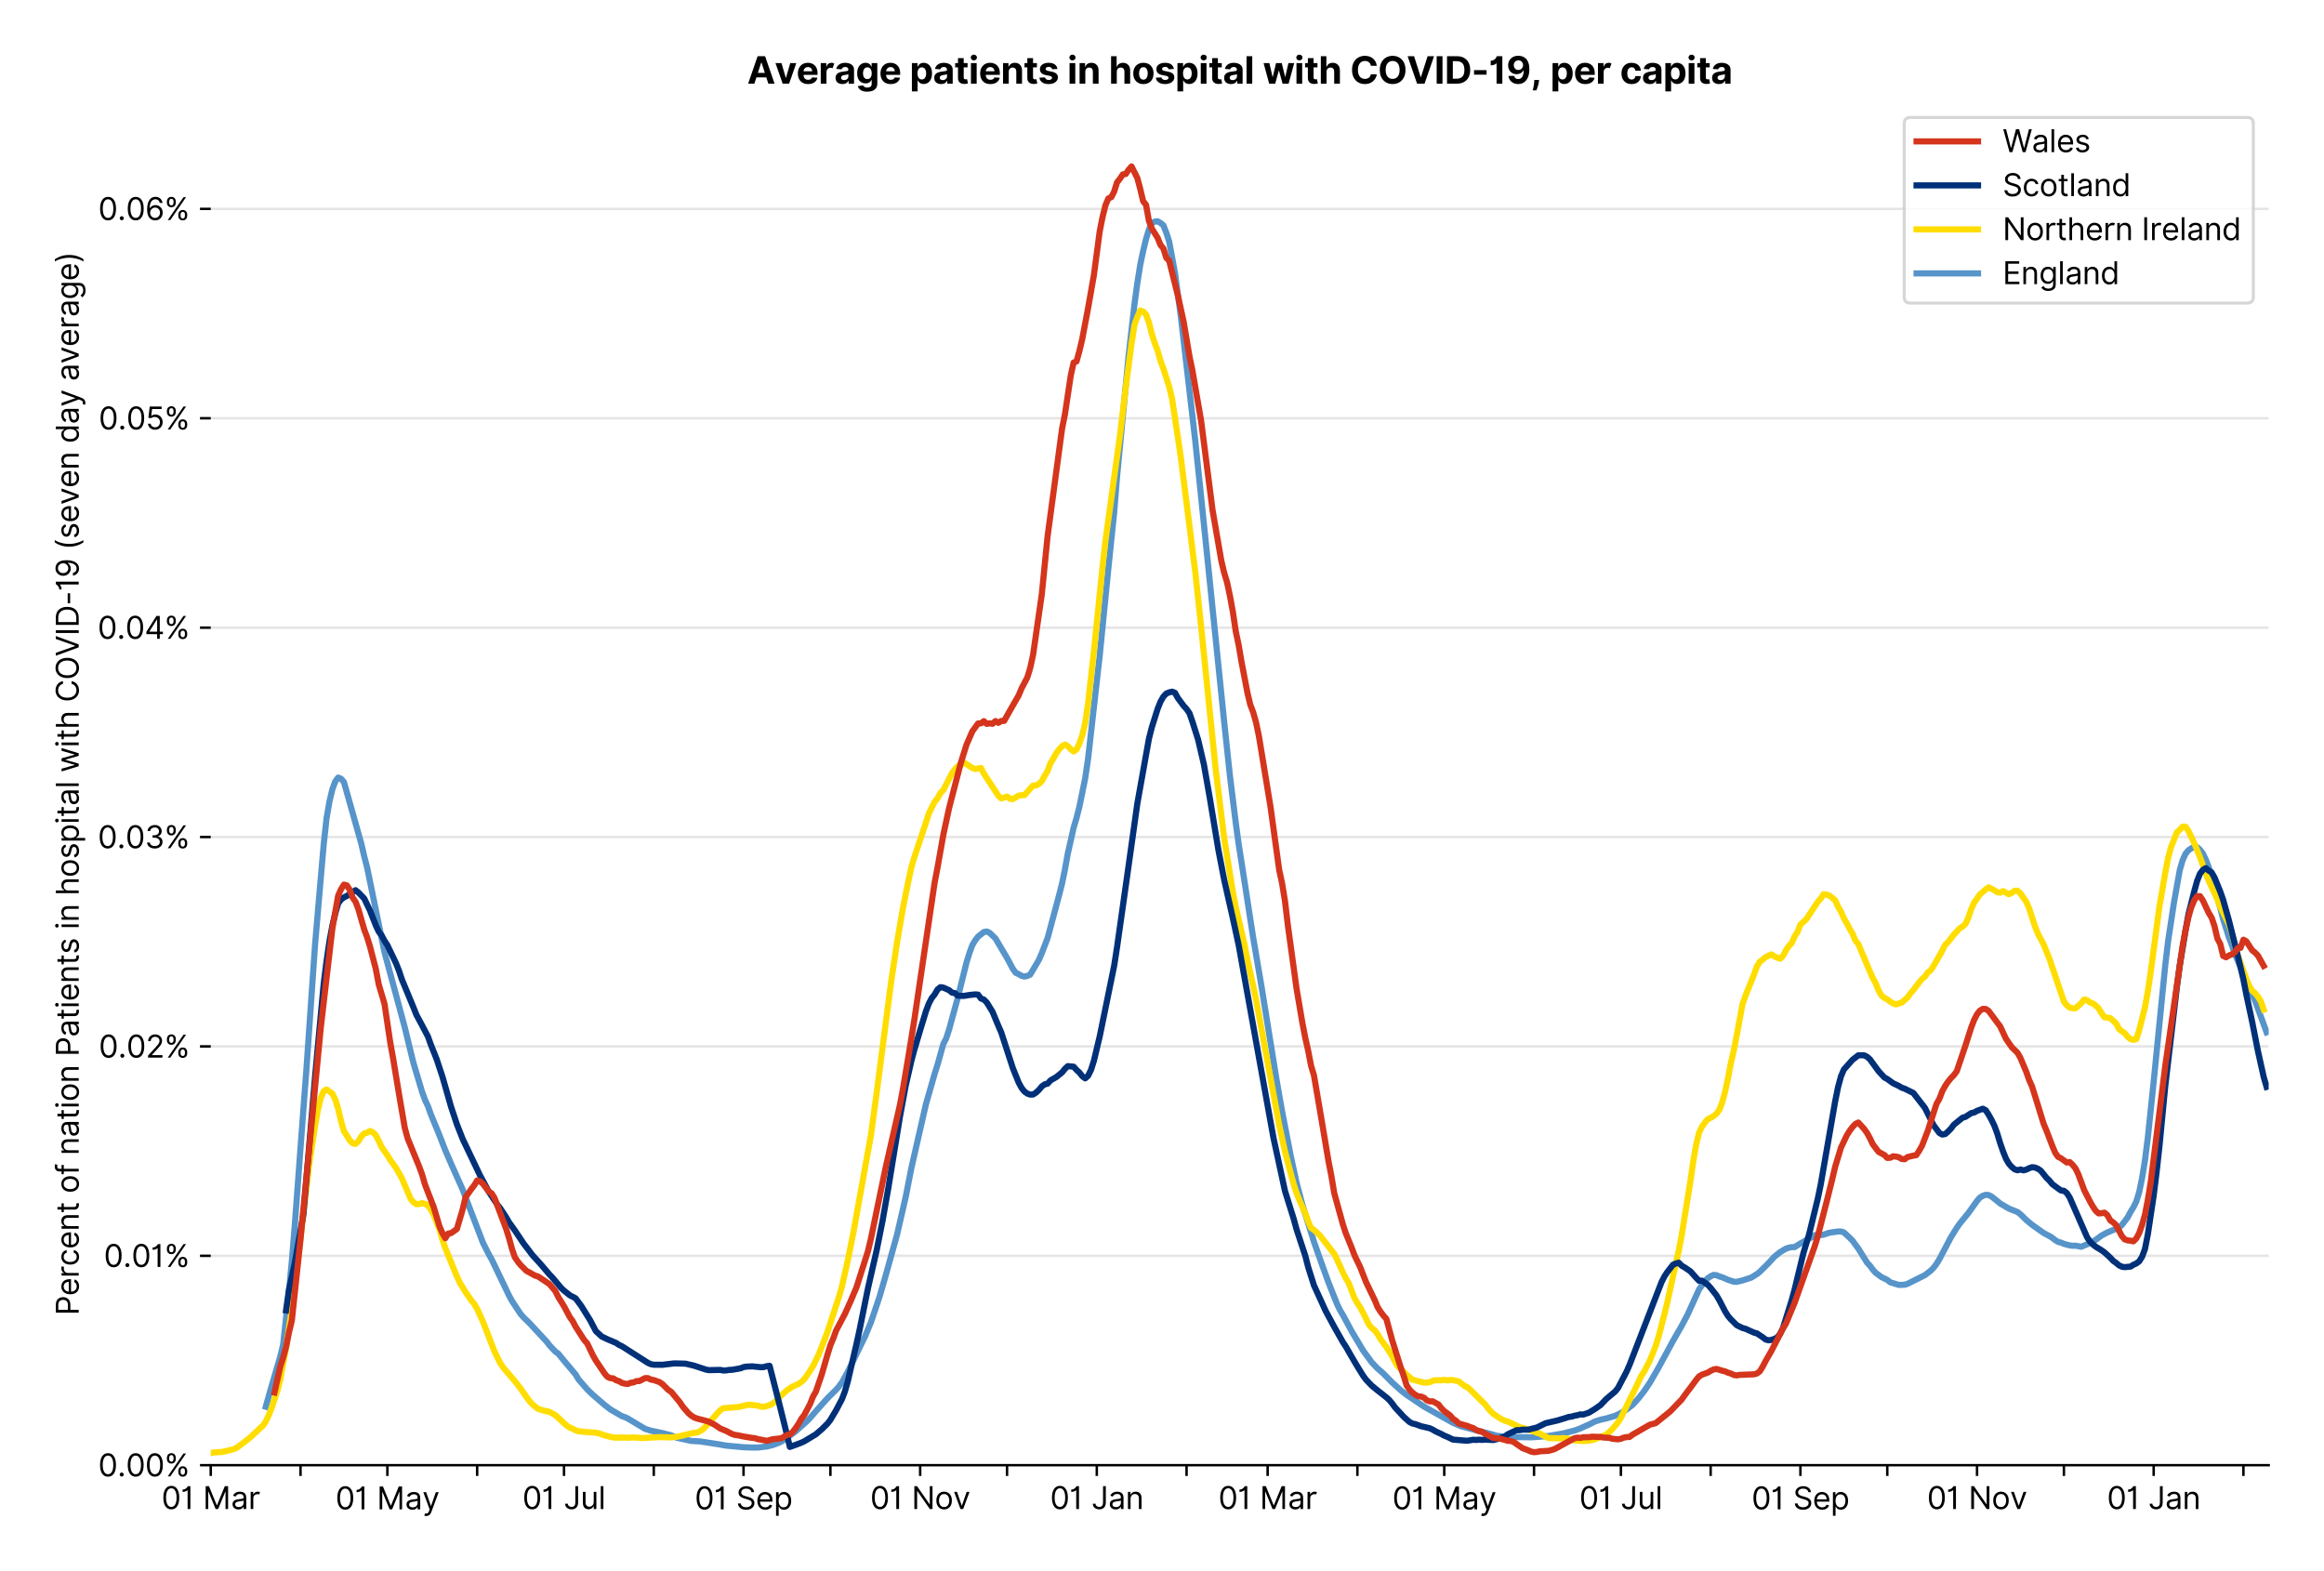 <?xml version="1.0" encoding="utf-8" standalone="no"?>
<!DOCTYPE svg PUBLIC "-//W3C//DTD SVG 1.1//EN"
  "http://www.w3.org/Graphics/SVG/1.1/DTD/svg11.dtd">
<svg xmlns:xlink="http://www.w3.org/1999/xlink" viewBox="0 0 756.175 511.234" xmlns="http://www.w3.org/2000/svg" version="1.1">
 <defs>
  <style type="text/css">*{stroke-linejoin: round; stroke-linecap: butt}</style>
 </defs>
 <g id="figure_1">
  <g id="patch_1">
   <path d="M 0 511.234 
L 756.175 511.234 
L 756.175 0 
L 0 0 
z
" style="fill: #ffffff"/>
  </g>
  <g id="axes_1">
   <g id="patch_2">
    <path d="M 68.575 476.745 
L 738.175 476.745 
L 738.175 33.225 
L 68.575 33.225 
z
" style="fill: #ffffff"/>
   </g>
   <g id="matplotlib.axis_1">
    <g id="xtick_1">
     <g id="line2d_1">
      <defs>
       <path id="m5568f78953" d="M 0 0 
L 0 3.5 
" style="stroke: #000000; stroke-width: 0.8"/>
      </defs>
      <g>
       <use xlink:href="#m5568f78953" x="68.575" y="476.745" style="stroke: #000000; stroke-width: 0.8"/>
      </g>
     </g>
     <g id="text_1">
      <!-- 01 Mar -->
      <g transform="translate(52.538 491.018)scale(0.1 -0.1)">
       <defs>
        <path id="Inter-Regular-30" d="M 2000 -64 
Q 1230 -64 806 561 
Q 382 1186 382 2327 
Q 382 3459 809 4088 
Q 1236 4718 2000 4718 
Q 2764 4718 3191 4088 
Q 3618 3459 3618 2327 
Q 3618 1186 3194 561 
Q 2771 -64 2000 -64 
z
M 2000 436 
Q 2509 436 2791 927 
Q 3073 1418 3073 2327 
Q 3073 3234 2789 3730 
Q 2505 4227 2000 4227 
Q 1496 4227 1211 3730 
Q 927 3234 927 2327 
Q 927 1418 1210 927 
Q 1493 436 2000 436 
z
" transform="scale(0.016)"/>
        <path id="Inter-Regular-31" d="M 1973 4655 
L 1973 0 
L 1409 0 
L 1409 3836 
L 1373 3836 
Q 1341 3773 1209 3692 
Q 1077 3611 868 3551 
Q 659 3491 391 3491 
L 391 3964 
Q 661 3964 859 4061 
Q 1057 4159 1190 4291 
Q 1323 4423 1392 4529 
Q 1461 4636 1473 4655 
L 1973 4655 
z
" transform="scale(0.016)"/>
        <path id="Inter-Regular-20" transform="scale(0.016)"/>
        <path id="Inter-Regular-4d" d="M 564 4655 
L 1236 4655 
L 2818 791 
L 2873 791 
L 4455 4655 
L 5127 4655 
L 5127 0 
L 4600 0 
L 4600 3536 
L 4555 3536 
L 3100 0 
L 2591 0 
L 1136 3536 
L 1091 3536 
L 1091 0 
L 564 0 
L 564 4655 
z
" transform="scale(0.016)"/>
        <path id="Inter-Regular-61" d="M 1518 -82 
Q 1186 -82 916 44 
Q 646 170 486 410 
Q 327 650 327 991 
Q 327 1291 445 1478 
Q 564 1666 761 1773 
Q 959 1880 1199 1933 
Q 1439 1986 1682 2018 
Q 2000 2059 2199 2080 
Q 2398 2102 2490 2154 
Q 2582 2207 2582 2336 
L 2582 2355 
Q 2582 2691 2399 2877 
Q 2216 3064 1846 3064 
Q 1461 3064 1243 2895 
Q 1025 2727 936 2536 
L 427 2718 
Q 564 3036 792 3214 
Q 1021 3393 1292 3464 
Q 1564 3536 1827 3536 
Q 1996 3536 2215 3496 
Q 2434 3457 2640 3334 
Q 2846 3211 2982 2963 
Q 3118 2716 3118 2300 
L 3118 0 
L 2582 0 
L 2582 473 
L 2555 473 
Q 2500 359 2373 229 
Q 2246 100 2034 9 
Q 1823 -82 1518 -82 
z
M 1600 400 
Q 1918 400 2137 525 
Q 2357 650 2469 847 
Q 2582 1045 2582 1264 
L 2582 1755 
Q 2548 1714 2433 1681 
Q 2318 1648 2169 1624 
Q 2021 1600 1881 1583 
Q 1741 1566 1655 1555 
Q 1446 1527 1265 1467 
Q 1084 1407 974 1287 
Q 864 1168 864 964 
Q 864 684 1072 542 
Q 1280 400 1600 400 
z
" transform="scale(0.016)"/>
        <path id="Inter-Regular-72" d="M 491 0 
L 491 3491 
L 1009 3491 
L 1009 2964 
L 1046 2964 
Q 1139 3223 1389 3384 
Q 1639 3545 1955 3545 
Q 2100 3545 2209 3511 
Q 2318 3477 2400 3418 
L 2218 2964 
Q 2161 2993 2085 3010 
Q 2009 3027 1909 3027 
Q 1527 3027 1277 2794 
Q 1027 2561 1027 2209 
L 1027 0 
L 491 0 
z
" transform="scale(0.016)"/>
       </defs>
       <use xlink:href="#Inter-Regular-30"/>
       <use xlink:href="#Inter-Regular-31" x="62.5"/>
       <use xlink:href="#Inter-Regular-20" x="106.676"/>
       <use xlink:href="#Inter-Regular-4d" x="134.801"/>
       <use xlink:href="#Inter-Regular-61" x="225.994"/>
       <use xlink:href="#Inter-Regular-72" x="282.386"/>
      </g>
     </g>
    </g>
    <g id="xtick_2">
     <g id="line2d_2">
      <g>
       <use xlink:href="#m5568f78953" x="97.781" y="476.745" style="stroke: #000000; stroke-width: 0.8"/>
      </g>
     </g>
    </g>
    <g id="xtick_3">
     <g id="line2d_3">
      <g>
       <use xlink:href="#m5568f78953" x="126.046" y="476.745" style="stroke: #000000; stroke-width: 0.8"/>
      </g>
     </g>
     <g id="text_2">
      <!-- 01 May -->
      <g transform="translate(109.143 491.117)scale(0.1 -0.1)">
       <defs>
        <path id="Inter-Regular-79" d="M 818 -1355 
Q 682 -1355 575 -1333 
Q 468 -1311 427 -1291 
L 564 -818 
Q 857 -893 1053 -814 
Q 1250 -736 1391 -345 
L 1509 -18 
L 218 3491 
L 800 3491 
L 1764 709 
L 1800 709 
L 2764 3491 
L 3346 3491 
L 1846 -564 
Q 1550 -1355 818 -1355 
z
" transform="scale(0.016)"/>
       </defs>
       <use xlink:href="#Inter-Regular-30"/>
       <use xlink:href="#Inter-Regular-31" x="62.5"/>
       <use xlink:href="#Inter-Regular-20" x="106.676"/>
       <use xlink:href="#Inter-Regular-4d" x="134.801"/>
       <use xlink:href="#Inter-Regular-61" x="225.994"/>
       <use xlink:href="#Inter-Regular-79" x="282.386"/>
      </g>
     </g>
    </g>
    <g id="xtick_4">
     <g id="line2d_4">
      <g>
       <use xlink:href="#m5568f78953" x="155.252" y="476.745" style="stroke: #000000; stroke-width: 0.8"/>
      </g>
     </g>
    </g>
    <g id="xtick_5">
     <g id="line2d_5">
      <g>
       <use xlink:href="#m5568f78953" x="183.517" y="476.745" style="stroke: #000000; stroke-width: 0.8"/>
      </g>
     </g>
     <g id="text_3">
      <!-- 01 Jul -->
      <g transform="translate(169.973 491.018)scale(0.1 -0.1)">
       <defs>
        <path id="Inter-Regular-4a" d="M 2346 4655 
L 2909 4655 
L 2909 1327 
Q 2909 657 2549 296 
Q 2189 -64 1582 -64 
Q 1200 -64 902 76 
Q 605 216 434 475 
Q 264 734 264 1091 
L 818 1091 
Q 818 795 1034 615 
Q 1250 436 1582 436 
Q 1948 436 2147 664 
Q 2346 893 2346 1327 
L 2346 4655 
z
" transform="scale(0.016)"/>
        <path id="Inter-Regular-75" d="M 2691 1427 
L 2691 3491 
L 3227 3491 
L 3227 0 
L 2691 0 
L 2691 591 
L 2655 591 
Q 2532 325 2273 140 
Q 2014 -45 1618 -45 
Q 1127 -45 809 280 
Q 491 605 491 1273 
L 491 3491 
L 1027 3491 
L 1027 1309 
Q 1027 927 1242 700 
Q 1457 473 1791 473 
Q 1991 473 2199 575 
Q 2407 677 2549 888 
Q 2691 1100 2691 1427 
z
" transform="scale(0.016)"/>
        <path id="Inter-Regular-6c" d="M 1027 4655 
L 1027 0 
L 491 0 
L 491 4655 
L 1027 4655 
z
" transform="scale(0.016)"/>
       </defs>
       <use xlink:href="#Inter-Regular-30"/>
       <use xlink:href="#Inter-Regular-31" x="62.5"/>
       <use xlink:href="#Inter-Regular-20" x="106.676"/>
       <use xlink:href="#Inter-Regular-4a" x="134.801"/>
       <use xlink:href="#Inter-Regular-75" x="189.063"/>
       <use xlink:href="#Inter-Regular-6c" x="247.159"/>
      </g>
     </g>
    </g>
    <g id="xtick_6">
     <g id="line2d_6">
      <g>
       <use xlink:href="#m5568f78953" x="212.723" y="476.745" style="stroke: #000000; stroke-width: 0.8"/>
      </g>
     </g>
    </g>
    <g id="xtick_7">
     <g id="line2d_7">
      <g>
       <use xlink:href="#m5568f78953" x="241.93" y="476.745" style="stroke: #000000; stroke-width: 0.8"/>
      </g>
     </g>
     <g id="text_4">
      <!-- 01 Sep -->
      <g transform="translate(226.042 491.117)scale(0.1 -0.1)">
       <defs>
        <path id="Inter-Regular-53" d="M 3109 3491 
Q 3068 3836 2777 4027 
Q 2486 4218 2064 4218 
Q 1600 4218 1318 3999 
Q 1036 3780 1036 3445 
Q 1036 3195 1189 3042 
Q 1343 2889 1553 2803 
Q 1764 2718 1936 2673 
L 2409 2545 
Q 2591 2498 2815 2414 
Q 3039 2330 3244 2185 
Q 3450 2041 3584 1816 
Q 3718 1591 3718 1264 
Q 3718 886 3521 581 
Q 3325 277 2949 97 
Q 2573 -82 2036 -82 
Q 1286 -82 845 272 
Q 405 627 364 1200 
L 946 1200 
Q 968 936 1124 764 
Q 1280 593 1519 510 
Q 1759 427 2036 427 
Q 2359 427 2616 533 
Q 2873 639 3023 828 
Q 3173 1018 3173 1273 
Q 3173 1505 3043 1650 
Q 2914 1795 2702 1886 
Q 2491 1977 2246 2045 
L 1673 2209 
Q 1127 2366 809 2657 
Q 491 2948 491 3418 
Q 491 3809 703 4101 
Q 916 4393 1276 4555 
Q 1636 4718 2082 4718 
Q 2532 4718 2882 4558 
Q 3232 4398 3437 4120 
Q 3643 3843 3655 3491 
L 3109 3491 
z
" transform="scale(0.016)"/>
        <path id="Inter-Regular-65" d="M 1955 -73 
Q 1450 -73 1085 151 
Q 721 375 524 778 
Q 327 1182 327 1718 
Q 327 2255 524 2665 
Q 721 3075 1074 3305 
Q 1427 3536 1900 3536 
Q 2173 3536 2439 3445 
Q 2705 3355 2923 3151 
Q 3141 2948 3270 2614 
Q 3400 2280 3400 1791 
L 3400 1564 
L 866 1564 
Q 884 1005 1183 707 
Q 1482 409 1955 409 
Q 2271 409 2498 545 
Q 2725 682 2827 955 
L 3346 809 
Q 3223 414 2854 170 
Q 2486 -73 1955 -73 
z
M 866 2027 
L 2855 2027 
Q 2855 2470 2595 2762 
Q 2336 3055 1900 3055 
Q 1593 3055 1368 2911 
Q 1143 2768 1013 2533 
Q 884 2298 866 2027 
z
" transform="scale(0.016)"/>
        <path id="Inter-Regular-70" d="M 491 -1309 
L 491 3491 
L 1009 3491 
L 1009 2936 
L 1073 2936 
Q 1132 3027 1237 3169 
Q 1343 3311 1542 3423 
Q 1741 3536 2082 3536 
Q 2523 3536 2859 3315 
Q 3196 3095 3384 2690 
Q 3573 2286 3573 1736 
Q 3573 1182 3384 776 
Q 3196 370 2861 148 
Q 2527 -73 2091 -73 
Q 1755 -73 1552 39 
Q 1350 152 1241 296 
Q 1132 441 1073 536 
L 1027 536 
L 1027 -1309 
L 491 -1309 
z
M 1018 1745 
Q 1018 1152 1276 780 
Q 1534 409 2018 409 
Q 2355 409 2581 587 
Q 2807 766 2921 1069 
Q 3036 1373 3036 1745 
Q 3036 2114 2923 2410 
Q 2811 2707 2585 2881 
Q 2359 3055 2018 3055 
Q 1527 3055 1272 2693 
Q 1018 2332 1018 1745 
z
" transform="scale(0.016)"/>
       </defs>
       <use xlink:href="#Inter-Regular-30"/>
       <use xlink:href="#Inter-Regular-31" x="62.5"/>
       <use xlink:href="#Inter-Regular-20" x="106.676"/>
       <use xlink:href="#Inter-Regular-53" x="134.801"/>
       <use xlink:href="#Inter-Regular-65" x="198.58"/>
       <use xlink:href="#Inter-Regular-70" x="256.818"/>
      </g>
     </g>
    </g>
    <g id="xtick_8">
     <g id="line2d_8">
      <g>
       <use xlink:href="#m5568f78953" x="270.194" y="476.745" style="stroke: #000000; stroke-width: 0.8"/>
      </g>
     </g>
    </g>
    <g id="xtick_9">
     <g id="line2d_9">
      <g>
       <use xlink:href="#m5568f78953" x="299.4" y="476.745" style="stroke: #000000; stroke-width: 0.8"/>
      </g>
     </g>
     <g id="text_5">
      <!-- 01 Nov -->
      <g transform="translate(283.129 491.018)scale(0.1 -0.1)">
       <defs>
        <path id="Inter-Regular-4e" d="M 4255 4655 
L 4255 0 
L 3709 0 
L 1173 3655 
L 1127 3655 
L 1127 0 
L 564 0 
L 564 4655 
L 1109 4655 
L 3655 991 
L 3700 991 
L 3700 4655 
L 4255 4655 
z
" transform="scale(0.016)"/>
        <path id="Inter-Regular-6f" d="M 1909 -73 
Q 1436 -73 1080 152 
Q 725 377 526 781 
Q 327 1186 327 1727 
Q 327 2273 526 2679 
Q 725 3086 1080 3311 
Q 1436 3536 1909 3536 
Q 2382 3536 2737 3311 
Q 3093 3086 3292 2679 
Q 3491 2273 3491 1727 
Q 3491 1186 3292 781 
Q 3093 377 2737 152 
Q 2382 -73 1909 -73 
z
M 1909 409 
Q 2268 409 2500 593 
Q 2732 777 2843 1077 
Q 2955 1377 2955 1727 
Q 2955 2077 2843 2379 
Q 2732 2682 2500 2868 
Q 2268 3055 1909 3055 
Q 1550 3055 1318 2868 
Q 1086 2682 975 2379 
Q 864 2077 864 1727 
Q 864 1377 975 1077 
Q 1086 777 1318 593 
Q 1550 409 1909 409 
z
" transform="scale(0.016)"/>
        <path id="Inter-Regular-76" d="M 3346 3491 
L 2055 0 
L 1509 0 
L 218 3491 
L 800 3491 
L 1764 709 
L 1800 709 
L 2764 3491 
L 3346 3491 
z
" transform="scale(0.016)"/>
       </defs>
       <use xlink:href="#Inter-Regular-30"/>
       <use xlink:href="#Inter-Regular-31" x="62.5"/>
       <use xlink:href="#Inter-Regular-20" x="106.676"/>
       <use xlink:href="#Inter-Regular-4e" x="134.801"/>
       <use xlink:href="#Inter-Regular-6f" x="210.085"/>
       <use xlink:href="#Inter-Regular-76" x="269.744"/>
      </g>
     </g>
    </g>
    <g id="xtick_10">
     <g id="line2d_10">
      <g>
       <use xlink:href="#m5568f78953" x="327.665" y="476.745" style="stroke: #000000; stroke-width: 0.8"/>
      </g>
     </g>
    </g>
    <g id="xtick_11">
     <g id="line2d_11">
      <g>
       <use xlink:href="#m5568f78953" x="356.871" y="476.745" style="stroke: #000000; stroke-width: 0.8"/>
      </g>
     </g>
     <g id="text_6">
      <!-- 01 Jan -->
      <g transform="translate(341.672 491.018)scale(0.1 -0.1)">
       <defs>
        <path id="Inter-Regular-6e" d="M 1027 2100 
L 1027 0 
L 491 0 
L 491 3491 
L 1009 3491 
L 1009 2945 
L 1055 2945 
Q 1177 3211 1427 3373 
Q 1677 3536 2073 3536 
Q 2602 3536 2928 3211 
Q 3255 2886 3255 2218 
L 3255 0 
L 2718 0 
L 2718 2182 
Q 2718 2593 2504 2824 
Q 2291 3055 1918 3055 
Q 1534 3055 1280 2806 
Q 1027 2557 1027 2100 
z
" transform="scale(0.016)"/>
       </defs>
       <use xlink:href="#Inter-Regular-30"/>
       <use xlink:href="#Inter-Regular-31" x="62.5"/>
       <use xlink:href="#Inter-Regular-20" x="106.676"/>
       <use xlink:href="#Inter-Regular-4a" x="134.801"/>
       <use xlink:href="#Inter-Regular-61" x="189.063"/>
       <use xlink:href="#Inter-Regular-6e" x="245.455"/>
      </g>
     </g>
    </g>
    <g id="xtick_12">
     <g id="line2d_12">
      <g>
       <use xlink:href="#m5568f78953" x="386.078" y="476.745" style="stroke: #000000; stroke-width: 0.8"/>
      </g>
     </g>
    </g>
    <g id="xtick_13">
     <g id="line2d_13">
      <g>
       <use xlink:href="#m5568f78953" x="412.458" y="476.745" style="stroke: #000000; stroke-width: 0.8"/>
      </g>
     </g>
     <g id="text_7">
      <!-- 01 Mar -->
      <g transform="translate(396.421 491.018)scale(0.1 -0.1)">
       <use xlink:href="#Inter-Regular-30"/>
       <use xlink:href="#Inter-Regular-31" x="62.5"/>
       <use xlink:href="#Inter-Regular-20" x="106.676"/>
       <use xlink:href="#Inter-Regular-4d" x="134.801"/>
       <use xlink:href="#Inter-Regular-61" x="225.994"/>
       <use xlink:href="#Inter-Regular-72" x="282.386"/>
      </g>
     </g>
    </g>
    <g id="xtick_14">
     <g id="line2d_14">
      <g>
       <use xlink:href="#m5568f78953" x="441.664" y="476.745" style="stroke: #000000; stroke-width: 0.8"/>
      </g>
     </g>
    </g>
    <g id="xtick_15">
     <g id="line2d_15">
      <g>
       <use xlink:href="#m5568f78953" x="469.929" y="476.745" style="stroke: #000000; stroke-width: 0.8"/>
      </g>
     </g>
     <g id="text_8">
      <!-- 01 May -->
      <g transform="translate(453.025 491.117)scale(0.1 -0.1)">
       <use xlink:href="#Inter-Regular-30"/>
       <use xlink:href="#Inter-Regular-31" x="62.5"/>
       <use xlink:href="#Inter-Regular-20" x="106.676"/>
       <use xlink:href="#Inter-Regular-4d" x="134.801"/>
       <use xlink:href="#Inter-Regular-61" x="225.994"/>
       <use xlink:href="#Inter-Regular-79" x="282.386"/>
      </g>
     </g>
    </g>
    <g id="xtick_16">
     <g id="line2d_16">
      <g>
       <use xlink:href="#m5568f78953" x="499.135" y="476.745" style="stroke: #000000; stroke-width: 0.8"/>
      </g>
     </g>
    </g>
    <g id="xtick_17">
     <g id="line2d_17">
      <g>
       <use xlink:href="#m5568f78953" x="527.399" y="476.745" style="stroke: #000000; stroke-width: 0.8"/>
      </g>
     </g>
     <g id="text_9">
      <!-- 01 Jul -->
      <g transform="translate(513.856 491.018)scale(0.1 -0.1)">
       <use xlink:href="#Inter-Regular-30"/>
       <use xlink:href="#Inter-Regular-31" x="62.5"/>
       <use xlink:href="#Inter-Regular-20" x="106.676"/>
       <use xlink:href="#Inter-Regular-4a" x="134.801"/>
       <use xlink:href="#Inter-Regular-75" x="189.063"/>
       <use xlink:href="#Inter-Regular-6c" x="247.159"/>
      </g>
     </g>
    </g>
    <g id="xtick_18">
     <g id="line2d_18">
      <g>
       <use xlink:href="#m5568f78953" x="556.606" y="476.745" style="stroke: #000000; stroke-width: 0.8"/>
      </g>
     </g>
    </g>
    <g id="xtick_19">
     <g id="line2d_19">
      <g>
       <use xlink:href="#m5568f78953" x="585.812" y="476.745" style="stroke: #000000; stroke-width: 0.8"/>
      </g>
     </g>
     <g id="text_10">
      <!-- 01 Sep -->
      <g transform="translate(569.925 491.117)scale(0.1 -0.1)">
       <use xlink:href="#Inter-Regular-30"/>
       <use xlink:href="#Inter-Regular-31" x="62.5"/>
       <use xlink:href="#Inter-Regular-20" x="106.676"/>
       <use xlink:href="#Inter-Regular-53" x="134.801"/>
       <use xlink:href="#Inter-Regular-65" x="198.58"/>
       <use xlink:href="#Inter-Regular-70" x="256.818"/>
      </g>
     </g>
    </g>
    <g id="xtick_20">
     <g id="line2d_20">
      <g>
       <use xlink:href="#m5568f78953" x="614.077" y="476.745" style="stroke: #000000; stroke-width: 0.8"/>
      </g>
     </g>
    </g>
    <g id="xtick_21">
     <g id="line2d_21">
      <g>
       <use xlink:href="#m5568f78953" x="643.283" y="476.745" style="stroke: #000000; stroke-width: 0.8"/>
      </g>
     </g>
     <g id="text_11">
      <!-- 01 Nov -->
      <g transform="translate(627.012 491.018)scale(0.1 -0.1)">
       <use xlink:href="#Inter-Regular-30"/>
       <use xlink:href="#Inter-Regular-31" x="62.5"/>
       <use xlink:href="#Inter-Regular-20" x="106.676"/>
       <use xlink:href="#Inter-Regular-4e" x="134.801"/>
       <use xlink:href="#Inter-Regular-6f" x="210.085"/>
       <use xlink:href="#Inter-Regular-76" x="269.744"/>
      </g>
     </g>
    </g>
    <g id="xtick_22">
     <g id="line2d_22">
      <g>
       <use xlink:href="#m5568f78953" x="671.548" y="476.745" style="stroke: #000000; stroke-width: 0.8"/>
      </g>
     </g>
    </g>
    <g id="xtick_23">
     <g id="line2d_23">
      <g>
       <use xlink:href="#m5568f78953" x="700.754" y="476.745" style="stroke: #000000; stroke-width: 0.8"/>
      </g>
     </g>
     <g id="text_12">
      <!-- 01 Jan -->
      <g transform="translate(685.555 491.018)scale(0.1 -0.1)">
       <use xlink:href="#Inter-Regular-30"/>
       <use xlink:href="#Inter-Regular-31" x="62.5"/>
       <use xlink:href="#Inter-Regular-20" x="106.676"/>
       <use xlink:href="#Inter-Regular-4a" x="134.801"/>
       <use xlink:href="#Inter-Regular-61" x="189.063"/>
       <use xlink:href="#Inter-Regular-6e" x="245.455"/>
      </g>
     </g>
    </g>
    <g id="xtick_24">
     <g id="line2d_24">
      <g>
       <use xlink:href="#m5568f78953" x="729.961" y="476.745" style="stroke: #000000; stroke-width: 0.8"/>
      </g>
     </g>
    </g>
   </g>
   <g id="matplotlib.axis_2">
    <g id="ytick_1">
     <g id="line2d_25">
      <path d="M 68.575 476.745 
L 738.175 476.745 
" clip-path="url(#p39a7967b94)" style="fill: none; stroke: #e5e5e5; stroke-width: 0.8; stroke-linecap: square"/>
     </g>
     <g id="line2d_26">
      <defs>
       <path id="mabb7cddf60" d="M 0 0 
L -3.5 0 
" style="stroke: #000000; stroke-width: 0.8"/>
      </defs>
      <g>
       <use xlink:href="#mabb7cddf60" x="68.575" y="476.745" style="stroke: #000000; stroke-width: 0.8"/>
      </g>
     </g>
     <g id="text_13">
      <!-- 0.00% -->
      <g transform="translate(31.944 480.382)scale(0.1 -0.1)">
       <defs>
        <path id="Inter-Regular-2e" d="M 882 -36 
Q 714 -36 593 84 
Q 473 205 473 373 
Q 473 541 593 661 
Q 714 782 882 782 
Q 1050 782 1170 661 
Q 1291 541 1291 373 
Q 1291 205 1170 84 
Q 1050 -36 882 -36 
z
" transform="scale(0.016)"/>
        <path id="Inter-Regular-25" d="M 2855 873 
L 2855 1118 
Q 2855 1373 2960 1585 
Q 3066 1798 3269 1926 
Q 3473 2055 3764 2055 
Q 4059 2055 4259 1926 
Q 4459 1798 4561 1585 
Q 4664 1373 4664 1118 
L 4664 873 
Q 4664 618 4560 405 
Q 4457 193 4256 64 
Q 4055 -64 3764 -64 
Q 3468 -64 3266 64 
Q 3064 193 2959 405 
Q 2855 618 2855 873 
z
M 536 3536 
L 536 3782 
Q 536 4036 642 4248 
Q 748 4461 951 4589 
Q 1155 4718 1446 4718 
Q 1741 4718 1941 4589 
Q 2141 4461 2243 4248 
Q 2346 4036 2346 3782 
L 2346 3536 
Q 2346 3282 2242 3069 
Q 2139 2857 1937 2728 
Q 1736 2600 1446 2600 
Q 1150 2600 948 2728 
Q 746 2857 641 3069 
Q 536 3282 536 3536 
z
M 709 0 
L 3909 4655 
L 4427 4655 
L 1227 0 
L 709 0 
z
M 3318 1118 
L 3318 873 
Q 3318 661 3418 494 
Q 3518 327 3764 327 
Q 4002 327 4101 494 
Q 4200 661 4200 873 
L 4200 1118 
Q 4200 1330 4104 1497 
Q 4009 1664 3764 1664 
Q 3525 1664 3421 1497 
Q 3318 1330 3318 1118 
z
M 1000 3782 
L 1000 3536 
Q 1000 3325 1100 3158 
Q 1200 2991 1446 2991 
Q 1684 2991 1783 3158 
Q 1882 3325 1882 3536 
L 1882 3782 
Q 1882 3993 1786 4160 
Q 1691 4327 1446 4327 
Q 1207 4327 1103 4160 
Q 1000 3993 1000 3782 
z
" transform="scale(0.016)"/>
       </defs>
       <use xlink:href="#Inter-Regular-30"/>
       <use xlink:href="#Inter-Regular-2e" x="62.5"/>
       <use xlink:href="#Inter-Regular-30" x="90.057"/>
       <use xlink:href="#Inter-Regular-30" x="152.557"/>
       <use xlink:href="#Inter-Regular-25" x="215.057"/>
      </g>
     </g>
    </g>
    <g id="ytick_2">
     <g id="line2d_27">
      <path d="M 68.575 408.615 
L 738.175 408.615 
" clip-path="url(#p39a7967b94)" style="fill: none; stroke: #e5e5e5; stroke-width: 0.8; stroke-linecap: square"/>
     </g>
     <g id="line2d_28">
      <g>
       <use xlink:href="#mabb7cddf60" x="68.575" y="408.615" style="stroke: #000000; stroke-width: 0.8"/>
      </g>
     </g>
     <g id="text_14">
      <!-- 0.01% -->
      <g transform="translate(33.777 412.252)scale(0.1 -0.1)">
       <use xlink:href="#Inter-Regular-30"/>
       <use xlink:href="#Inter-Regular-2e" x="62.5"/>
       <use xlink:href="#Inter-Regular-30" x="90.057"/>
       <use xlink:href="#Inter-Regular-31" x="152.557"/>
       <use xlink:href="#Inter-Regular-25" x="196.733"/>
      </g>
     </g>
    </g>
    <g id="ytick_3">
     <g id="line2d_29">
      <path d="M 68.575 340.486 
L 738.175 340.486 
" clip-path="url(#p39a7967b94)" style="fill: none; stroke: #e5e5e5; stroke-width: 0.8; stroke-linecap: square"/>
     </g>
     <g id="line2d_30">
      <g>
       <use xlink:href="#mabb7cddf60" x="68.575" y="340.486" style="stroke: #000000; stroke-width: 0.8"/>
      </g>
     </g>
     <g id="text_15">
      <!-- 0.02% -->
      <g transform="translate(32.142 344.122)scale(0.1 -0.1)">
       <defs>
        <path id="Inter-Regular-32" d="M 482 0 
L 482 409 
L 2018 2091 
Q 2289 2386 2464 2605 
Q 2639 2825 2724 3019 
Q 2809 3214 2809 3427 
Q 2809 3795 2553 4011 
Q 2298 4227 1918 4227 
Q 1514 4227 1275 3985 
Q 1036 3743 1036 3345 
L 500 3345 
Q 500 3755 688 4064 
Q 877 4373 1203 4545 
Q 1530 4718 1936 4718 
Q 2346 4718 2661 4545 
Q 2977 4373 3156 4079 
Q 3336 3786 3336 3427 
Q 3336 3170 3244 2926 
Q 3152 2682 2926 2383 
Q 2700 2084 2300 1655 
L 1255 536 
L 1255 500 
L 3418 500 
L 3418 0 
L 482 0 
z
" transform="scale(0.016)"/>
       </defs>
       <use xlink:href="#Inter-Regular-30"/>
       <use xlink:href="#Inter-Regular-2e" x="62.5"/>
       <use xlink:href="#Inter-Regular-30" x="90.057"/>
       <use xlink:href="#Inter-Regular-32" x="152.557"/>
       <use xlink:href="#Inter-Regular-25" x="213.068"/>
      </g>
     </g>
    </g>
    <g id="ytick_4">
     <g id="line2d_31">
      <path d="M 68.575 272.356 
L 738.175 272.356 
" clip-path="url(#p39a7967b94)" style="fill: none; stroke: #e5e5e5; stroke-width: 0.8; stroke-linecap: square"/>
     </g>
     <g id="line2d_32">
      <g>
       <use xlink:href="#mabb7cddf60" x="68.575" y="272.356" style="stroke: #000000; stroke-width: 0.8"/>
      </g>
     </g>
     <g id="text_16">
      <!-- 0.03% -->
      <g transform="translate(31.83 275.993)scale(0.1 -0.1)">
       <defs>
        <path id="Inter-Regular-33" d="M 2055 -64 
Q 1605 -64 1253 90 
Q 902 245 696 521 
Q 491 798 473 1164 
L 1046 1164 
Q 1071 827 1356 631 
Q 1641 436 2046 436 
Q 2493 436 2783 664 
Q 3073 893 3073 1264 
Q 3073 1650 2787 1893 
Q 2502 2136 1973 2136 
L 1600 2136 
L 1600 2636 
L 1973 2636 
Q 2386 2636 2647 2856 
Q 2909 3077 2909 3445 
Q 2909 3798 2679 4012 
Q 2450 4227 2064 4227 
Q 1823 4227 1610 4139 
Q 1398 4052 1264 3887 
Q 1130 3723 1118 3491 
L 573 3491 
Q 586 3857 793 4133 
Q 1000 4409 1335 4563 
Q 1671 4718 2073 4718 
Q 2505 4718 2814 4544 
Q 3123 4370 3289 4086 
Q 3455 3802 3455 3473 
Q 3455 3080 3249 2802 
Q 3043 2525 2691 2418 
L 2691 2382 
Q 3132 2309 3379 2008 
Q 3627 1707 3627 1264 
Q 3627 884 3421 583 
Q 3216 282 2861 109 
Q 2507 -64 2055 -64 
z
" transform="scale(0.016)"/>
       </defs>
       <use xlink:href="#Inter-Regular-30"/>
       <use xlink:href="#Inter-Regular-2e" x="62.5"/>
       <use xlink:href="#Inter-Regular-30" x="90.057"/>
       <use xlink:href="#Inter-Regular-33" x="152.557"/>
       <use xlink:href="#Inter-Regular-25" x="216.193"/>
      </g>
     </g>
    </g>
    <g id="ytick_5">
     <g id="line2d_33">
      <path d="M 68.575 204.226 
L 738.175 204.226 
" clip-path="url(#p39a7967b94)" style="fill: none; stroke: #e5e5e5; stroke-width: 0.8; stroke-linecap: square"/>
     </g>
     <g id="line2d_34">
      <g>
       <use xlink:href="#mabb7cddf60" x="68.575" y="204.226" style="stroke: #000000; stroke-width: 0.8"/>
      </g>
     </g>
     <g id="text_17">
      <!-- 0.04% -->
      <g transform="translate(31.773 207.863)scale(0.1 -0.1)">
       <defs>
        <path id="Inter-Regular-34" d="M 373 955 
L 373 1418 
L 2418 4655 
L 3100 4655 
L 3100 1455 
L 3736 1455 
L 3736 955 
L 3100 955 
L 3100 0 
L 2564 0 
L 2564 955 
L 373 955 
z
M 2564 1455 
L 2564 3936 
L 2527 3936 
L 982 1491 
L 982 1455 
L 2564 1455 
z
" transform="scale(0.016)"/>
       </defs>
       <use xlink:href="#Inter-Regular-30"/>
       <use xlink:href="#Inter-Regular-2e" x="62.5"/>
       <use xlink:href="#Inter-Regular-30" x="90.057"/>
       <use xlink:href="#Inter-Regular-34" x="152.557"/>
       <use xlink:href="#Inter-Regular-25" x="216.761"/>
      </g>
     </g>
    </g>
    <g id="ytick_6">
     <g id="line2d_35">
      <path d="M 68.575 136.097 
L 738.175 136.097 
" clip-path="url(#p39a7967b94)" style="fill: none; stroke: #e5e5e5; stroke-width: 0.8; stroke-linecap: square"/>
     </g>
     <g id="line2d_36">
      <g>
       <use xlink:href="#mabb7cddf60" x="68.575" y="136.097" style="stroke: #000000; stroke-width: 0.8"/>
      </g>
     </g>
     <g id="text_18">
      <!-- 0.05% -->
      <g transform="translate(32.114 139.733)scale(0.1 -0.1)">
       <defs>
        <path id="Inter-Regular-35" d="M 1936 -64 
Q 1536 -64 1216 95 
Q 896 255 702 532 
Q 509 809 491 1164 
L 1036 1164 
Q 1068 848 1324 642 
Q 1580 436 1936 436 
Q 2223 436 2447 570 
Q 2671 705 2799 940 
Q 2927 1175 2927 1473 
Q 2927 1777 2794 2017 
Q 2661 2257 2429 2395 
Q 2198 2534 1900 2536 
Q 1686 2539 1461 2472 
Q 1236 2405 1091 2300 
L 564 2364 
L 846 4655 
L 3264 4655 
L 3264 4155 
L 1318 4155 
L 1155 2782 
L 1182 2782 
Q 1325 2895 1541 2970 
Q 1757 3045 1991 3045 
Q 2418 3045 2753 2842 
Q 3089 2639 3281 2286 
Q 3473 1934 3473 1482 
Q 3473 1036 3274 687 
Q 3075 339 2727 137 
Q 2380 -64 1936 -64 
z
" transform="scale(0.016)"/>
       </defs>
       <use xlink:href="#Inter-Regular-30"/>
       <use xlink:href="#Inter-Regular-2e" x="62.5"/>
       <use xlink:href="#Inter-Regular-30" x="90.057"/>
       <use xlink:href="#Inter-Regular-35" x="152.557"/>
       <use xlink:href="#Inter-Regular-25" x="213.352"/>
      </g>
     </g>
    </g>
    <g id="ytick_7">
     <g id="line2d_37">
      <path d="M 68.575 67.967 
L 738.175 67.967 
" clip-path="url(#p39a7967b94)" style="fill: none; stroke: #e5e5e5; stroke-width: 0.8; stroke-linecap: square"/>
     </g>
     <g id="line2d_38">
      <g>
       <use xlink:href="#mabb7cddf60" x="68.575" y="67.967" style="stroke: #000000; stroke-width: 0.8"/>
      </g>
     </g>
     <g id="text_19">
      <!-- 0.06% -->
      <g transform="translate(31.958 71.604)scale(0.1 -0.1)">
       <defs>
        <path id="Inter-Regular-36" d="M 2027 -64 
Q 1741 -59 1454 45 
Q 1168 150 932 399 
Q 696 648 552 1074 
Q 409 1500 409 2145 
Q 409 3386 861 4056 
Q 1314 4727 2100 4727 
Q 2686 4727 3073 4384 
Q 3461 4041 3546 3491 
L 2991 3491 
Q 2914 3811 2691 4019 
Q 2468 4227 2100 4227 
Q 1559 4227 1249 3755 
Q 939 3284 936 2427 
L 973 2427 
Q 1164 2716 1461 2880 
Q 1759 3045 2118 3045 
Q 2518 3045 2850 2846 
Q 3182 2648 3382 2299 
Q 3582 1950 3582 1500 
Q 3582 1068 3389 710 
Q 3196 352 2847 142 
Q 2498 -68 2027 -64 
z
M 2027 436 
Q 2314 436 2542 579 
Q 2771 723 2903 964 
Q 3036 1205 3036 1500 
Q 3036 1789 2908 2026 
Q 2780 2264 2556 2404 
Q 2332 2545 2046 2545 
Q 1757 2545 1525 2397 
Q 1293 2250 1157 2010 
Q 1021 1770 1018 1491 
Q 1018 1214 1149 973 
Q 1280 732 1508 584 
Q 1736 436 2027 436 
z
" transform="scale(0.016)"/>
       </defs>
       <use xlink:href="#Inter-Regular-30"/>
       <use xlink:href="#Inter-Regular-2e" x="62.5"/>
       <use xlink:href="#Inter-Regular-30" x="90.057"/>
       <use xlink:href="#Inter-Regular-36" x="152.557"/>
       <use xlink:href="#Inter-Regular-25" x="214.915"/>
      </g>
     </g>
    </g>
    <g id="text_20">
     <!-- Percent of nation Patients in hospital with COVID-19 (seven day average) -->
     <g transform="translate(25.614 428.013)rotate(-90)scale(0.1 -0.1)">
      <defs>
       <path id="Inter-Regular-50" d="M 564 0 
L 564 4655 
L 2136 4655 
Q 2684 4655 3033 4458 
Q 3382 4261 3550 3927 
Q 3718 3593 3718 3182 
Q 3718 2770 3551 2434 
Q 3384 2098 3036 1899 
Q 2689 1700 2146 1700 
L 1127 1700 
L 1127 0 
L 564 0 
z
M 1127 2200 
L 2127 2200 
Q 2689 2200 2926 2482 
Q 3164 2764 3164 3182 
Q 3164 3602 2925 3878 
Q 2686 4155 2118 4155 
L 1127 4155 
L 1127 2200 
z
" transform="scale(0.016)"/>
       <path id="Inter-Regular-63" d="M 1909 -73 
Q 1418 -73 1063 159 
Q 709 391 518 798 
Q 327 1205 327 1727 
Q 327 2259 524 2667 
Q 721 3075 1074 3305 
Q 1427 3536 1900 3536 
Q 2268 3536 2563 3400 
Q 2859 3264 3047 3018 
Q 3236 2773 3282 2445 
L 2746 2445 
Q 2684 2684 2474 2869 
Q 2264 3055 1909 3055 
Q 1439 3055 1151 2697 
Q 864 2339 864 1745 
Q 864 1139 1148 774 
Q 1432 409 1909 409 
Q 2223 409 2447 570 
Q 2671 732 2746 1018 
L 3282 1018 
Q 3236 709 3058 462 
Q 2880 216 2588 71 
Q 2296 -73 1909 -73 
z
" transform="scale(0.016)"/>
       <path id="Inter-Regular-74" d="M 2009 3491 
L 2009 3036 
L 1264 3036 
L 1264 1000 
Q 1264 773 1331 660 
Q 1398 548 1503 510 
Q 1609 473 1727 473 
Q 1816 473 1873 483 
Q 1930 493 1964 500 
L 2073 18 
Q 2018 -2 1920 -23 
Q 1823 -45 1673 -45 
Q 1446 -45 1228 52 
Q 1011 150 869 350 
Q 727 550 727 855 
L 727 3036 
L 200 3036 
L 200 3491 
L 727 3491 
L 727 4327 
L 1264 4327 
L 1264 3491 
L 2009 3491 
z
" transform="scale(0.016)"/>
       <path id="Inter-Regular-66" d="M 2046 3491 
L 2046 3036 
L 1264 3036 
L 1264 0 
L 727 0 
L 727 3036 
L 164 3036 
L 164 3491 
L 727 3491 
L 727 3973 
Q 727 4273 868 4473 
Q 1009 4673 1234 4773 
Q 1459 4873 1709 4873 
Q 1907 4873 2032 4841 
Q 2157 4809 2218 4782 
L 2064 4318 
Q 2023 4332 1951 4352 
Q 1880 4373 1764 4373 
Q 1498 4373 1381 4239 
Q 1264 4105 1264 3845 
L 1264 3491 
L 2046 3491 
z
" transform="scale(0.016)"/>
       <path id="Inter-Regular-69" d="M 491 0 
L 491 3491 
L 1027 3491 
L 1027 0 
L 491 0 
z
M 764 4073 
Q 607 4073 494 4179 
Q 382 4286 382 4436 
Q 382 4586 494 4693 
Q 607 4800 764 4800 
Q 921 4800 1033 4693 
Q 1146 4586 1146 4436 
Q 1146 4286 1033 4179 
Q 921 4073 764 4073 
z
" transform="scale(0.016)"/>
       <path id="Inter-Regular-73" d="M 2964 2709 
L 2482 2573 
Q 2411 2755 2245 2914 
Q 2080 3073 1727 3073 
Q 1407 3073 1194 2926 
Q 982 2780 982 2555 
Q 982 2355 1127 2239 
Q 1273 2123 1582 2045 
L 2100 1918 
Q 3027 1691 3027 973 
Q 3027 673 2855 436 
Q 2684 200 2377 63 
Q 2071 -73 1664 -73 
Q 1130 -73 780 159 
Q 430 391 336 836 
L 846 964 
Q 989 400 1655 400 
Q 2030 400 2251 560 
Q 2473 720 2473 945 
Q 2473 1316 1955 1436 
L 1373 1573 
Q 893 1686 669 1926 
Q 446 2166 446 2527 
Q 446 2823 613 3050 
Q 780 3277 1069 3406 
Q 1359 3536 1727 3536 
Q 2246 3536 2542 3309 
Q 2839 3082 2964 2709 
z
" transform="scale(0.016)"/>
       <path id="Inter-Regular-68" d="M 1027 2100 
L 1027 0 
L 491 0 
L 491 4655 
L 1027 4655 
L 1027 2945 
L 1073 2945 
Q 1196 3216 1442 3376 
Q 1689 3536 2100 3536 
Q 2636 3536 2963 3213 
Q 3291 2891 3291 2218 
L 3291 0 
L 2755 0 
L 2755 2182 
Q 2755 2598 2540 2826 
Q 2325 3055 1946 3055 
Q 1548 3055 1287 2806 
Q 1027 2557 1027 2100 
z
" transform="scale(0.016)"/>
       <path id="Inter-Regular-77" d="M 1282 0 
L 218 3491 
L 782 3491 
L 1536 818 
L 1573 818 
L 2318 3491 
L 2891 3491 
L 3627 827 
L 3664 827 
L 4418 3491 
L 4982 3491 
L 3918 0 
L 3391 0 
L 2627 2682 
L 2573 2682 
L 1809 0 
L 1282 0 
z
" transform="scale(0.016)"/>
       <path id="Inter-Regular-43" d="M 4309 3200 
L 3746 3200 
Q 3677 3523 3484 3743 
Q 3291 3964 3018 4077 
Q 2746 4191 2436 4191 
Q 2014 4191 1672 3977 
Q 1330 3764 1128 3348 
Q 927 2932 927 2327 
Q 927 1723 1128 1307 
Q 1330 891 1672 677 
Q 2014 464 2436 464 
Q 2746 464 3018 577 
Q 3291 691 3484 911 
Q 3677 1132 3746 1455 
L 4309 1455 
Q 4223 977 3957 637 
Q 3691 298 3298 117 
Q 2905 -64 2436 -64 
Q 1841 -64 1377 227 
Q 914 518 648 1054 
Q 382 1591 382 2327 
Q 382 3064 648 3600 
Q 914 4136 1377 4427 
Q 1841 4718 2436 4718 
Q 2905 4718 3298 4537 
Q 3691 4357 3957 4017 
Q 4223 3677 4309 3200 
z
" transform="scale(0.016)"/>
       <path id="Inter-Regular-4f" d="M 4491 2327 
Q 4491 1591 4225 1054 
Q 3959 518 3495 227 
Q 3032 -64 2436 -64 
Q 1841 -64 1377 227 
Q 914 518 648 1054 
Q 382 1591 382 2327 
Q 382 3064 648 3600 
Q 914 4136 1377 4427 
Q 1841 4718 2436 4718 
Q 3032 4718 3495 4427 
Q 3959 4136 4225 3600 
Q 4491 3064 4491 2327 
z
M 3946 2327 
Q 3946 2932 3744 3348 
Q 3543 3764 3201 3977 
Q 2859 4191 2436 4191 
Q 2014 4191 1672 3977 
Q 1330 3764 1128 3348 
Q 927 2932 927 2327 
Q 927 1723 1128 1307 
Q 1330 891 1672 677 
Q 2014 464 2436 464 
Q 2859 464 3201 677 
Q 3543 891 3744 1307 
Q 3946 1723 3946 2327 
z
" transform="scale(0.016)"/>
       <path id="Inter-Regular-56" d="M 755 4655 
L 2136 736 
L 2191 736 
L 3573 4655 
L 4164 4655 
L 2455 0 
L 1873 0 
L 164 4655 
L 755 4655 
z
" transform="scale(0.016)"/>
       <path id="Inter-Regular-49" d="M 1127 4655 
L 1127 0 
L 564 0 
L 564 4655 
L 1127 4655 
z
" transform="scale(0.016)"/>
       <path id="Inter-Regular-44" d="M 2000 0 
L 564 0 
L 564 4655 
L 2064 4655 
Q 2741 4655 3223 4376 
Q 3705 4098 3961 3578 
Q 4218 3059 4218 2336 
Q 4218 1609 3959 1085 
Q 3700 561 3204 280 
Q 2709 0 2000 0 
z
M 1127 500 
L 1964 500 
Q 2830 500 3251 992 
Q 3673 1484 3673 2336 
Q 3673 3182 3259 3668 
Q 2846 4155 2027 4155 
L 1127 4155 
L 1127 500 
z
" transform="scale(0.016)"/>
       <path id="Inter-Regular-2d" d="M 2491 2245 
L 2491 1745 
L 455 1745 
L 455 2245 
L 2491 2245 
z
" transform="scale(0.016)"/>
       <path id="Inter-Regular-39" d="M 1964 4727 
Q 2250 4725 2536 4618 
Q 2823 4511 3059 4263 
Q 3296 4016 3439 3590 
Q 3582 3164 3582 2518 
Q 3582 1277 3128 606 
Q 2675 -64 1891 -64 
Q 1305 -64 916 278 
Q 527 620 446 1173 
L 1000 1173 
Q 1075 852 1299 644 
Q 1523 436 1891 436 
Q 2430 436 2742 906 
Q 3055 1377 3055 2236 
L 3018 2236 
Q 2827 1950 2530 1784 
Q 2234 1618 1873 1618 
Q 1473 1618 1140 1817 
Q 807 2016 608 2365 
Q 409 2714 409 3164 
Q 409 3595 601 3952 
Q 793 4309 1142 4520 
Q 1491 4732 1964 4727 
z
M 1964 4227 
Q 1677 4227 1449 4084 
Q 1221 3941 1088 3700 
Q 955 3459 955 3164 
Q 955 2873 1083 2635 
Q 1211 2398 1435 2258 
Q 1659 2118 1946 2118 
Q 2232 2118 2465 2266 
Q 2698 2414 2835 2654 
Q 2973 2895 2973 3173 
Q 2973 3450 2842 3691 
Q 2711 3932 2483 4079 
Q 2255 4227 1964 4227 
z
" transform="scale(0.016)"/>
       <path id="Inter-Regular-28" d="M 682 1964 
Q 682 2823 906 3544 
Q 1130 4266 1546 4873 
L 2018 4873 
Q 1800 4573 1623 4095 
Q 1446 3618 1341 3061 
Q 1236 2505 1236 1964 
Q 1236 1423 1341 866 
Q 1446 309 1623 -168 
Q 1800 -645 2018 -945 
L 1546 -945 
Q 1130 -339 906 383 
Q 682 1105 682 1964 
z
" transform="scale(0.016)"/>
       <path id="Inter-Regular-64" d="M 1809 -73 
Q 1373 -73 1039 148 
Q 705 370 516 776 
Q 327 1182 327 1736 
Q 327 2286 516 2690 
Q 705 3095 1041 3315 
Q 1377 3536 1818 3536 
Q 2159 3536 2358 3423 
Q 2557 3311 2662 3169 
Q 2768 3027 2827 2936 
L 2873 2936 
L 2873 4655 
L 3409 4655 
L 3409 0 
L 2891 0 
L 2891 536 
L 2827 536 
Q 2768 441 2659 296 
Q 2550 152 2348 39 
Q 2146 -73 1809 -73 
z
M 1882 409 
Q 2366 409 2624 780 
Q 2882 1152 2882 1745 
Q 2882 2332 2627 2693 
Q 2373 3055 1882 3055 
Q 1541 3055 1315 2881 
Q 1089 2707 976 2410 
Q 864 2114 864 1745 
Q 864 1373 978 1069 
Q 1093 766 1319 587 
Q 1546 409 1882 409 
z
" transform="scale(0.016)"/>
       <path id="Inter-Regular-67" d="M 1900 -1382 
Q 1316 -1382 976 -1169 
Q 636 -957 473 -682 
L 900 -382 
Q 973 -477 1084 -601 
Q 1196 -725 1390 -817 
Q 1584 -909 1900 -909 
Q 2323 -909 2598 -704 
Q 2873 -500 2873 -64 
L 2873 645 
L 2827 645 
Q 2768 550 2660 410 
Q 2552 270 2351 162 
Q 2150 55 1809 55 
Q 1386 55 1051 255 
Q 716 455 521 836 
Q 327 1218 327 1764 
Q 327 2300 516 2699 
Q 705 3098 1041 3317 
Q 1377 3536 1818 3536 
Q 2159 3536 2360 3423 
Q 2561 3311 2669 3169 
Q 2777 3027 2836 2936 
L 2891 2936 
L 2891 3491 
L 3409 3491 
L 3409 -100 
Q 3409 -550 3205 -833 
Q 3002 -1116 2660 -1249 
Q 2318 -1382 1900 -1382 
z
M 1882 536 
Q 2366 536 2624 864 
Q 2882 1193 2882 1773 
Q 2882 2339 2627 2697 
Q 2373 3055 1882 3055 
Q 1541 3055 1315 2882 
Q 1089 2709 976 2418 
Q 864 2127 864 1773 
Q 864 1227 1120 881 
Q 1377 536 1882 536 
z
" transform="scale(0.016)"/>
       <path id="Inter-Regular-29" d="M 1638 1940 
Q 1638 1081 1414 359 
Q 1191 -362 775 -969 
L 302 -969 
Q 520 -669 697 -191 
Q 875 286 979 842 
Q 1084 1399 1084 1940 
Q 1084 2481 979 3038 
Q 875 3595 697 4072 
Q 520 4549 302 4849 
L 775 4849 
Q 1191 4243 1414 3521 
Q 1638 2799 1638 1940 
z
" transform="scale(0.016)"/>
      </defs>
      <use xlink:href="#Inter-Regular-50"/>
      <use xlink:href="#Inter-Regular-65" x="63.494"/>
      <use xlink:href="#Inter-Regular-72" x="121.733"/>
      <use xlink:href="#Inter-Regular-63" x="160.085"/>
      <use xlink:href="#Inter-Regular-65" x="215.909"/>
      <use xlink:href="#Inter-Regular-6e" x="274.148"/>
      <use xlink:href="#Inter-Regular-74" x="332.671"/>
      <use xlink:href="#Inter-Regular-20" x="369.034"/>
      <use xlink:href="#Inter-Regular-6f" x="397.159"/>
      <use xlink:href="#Inter-Regular-66" x="456.818"/>
      <use xlink:href="#Inter-Regular-20" x="492.898"/>
      <use xlink:href="#Inter-Regular-6e" x="521.023"/>
      <use xlink:href="#Inter-Regular-61" x="579.546"/>
      <use xlink:href="#Inter-Regular-74" x="635.938"/>
      <use xlink:href="#Inter-Regular-69" x="672.301"/>
      <use xlink:href="#Inter-Regular-6f" x="696.023"/>
      <use xlink:href="#Inter-Regular-6e" x="755.682"/>
      <use xlink:href="#Inter-Regular-20" x="814.205"/>
      <use xlink:href="#Inter-Regular-50" x="842.33"/>
      <use xlink:href="#Inter-Regular-61" x="905.824"/>
      <use xlink:href="#Inter-Regular-74" x="962.216"/>
      <use xlink:href="#Inter-Regular-69" x="998.58"/>
      <use xlink:href="#Inter-Regular-65" x="1022.301"/>
      <use xlink:href="#Inter-Regular-6e" x="1080.54"/>
      <use xlink:href="#Inter-Regular-74" x="1139.063"/>
      <use xlink:href="#Inter-Regular-73" x="1175.426"/>
      <use xlink:href="#Inter-Regular-20" x="1227.699"/>
      <use xlink:href="#Inter-Regular-69" x="1255.824"/>
      <use xlink:href="#Inter-Regular-6e" x="1279.546"/>
      <use xlink:href="#Inter-Regular-20" x="1338.068"/>
      <use xlink:href="#Inter-Regular-68" x="1366.193"/>
      <use xlink:href="#Inter-Regular-6f" x="1425.284"/>
      <use xlink:href="#Inter-Regular-73" x="1484.943"/>
      <use xlink:href="#Inter-Regular-70" x="1537.216"/>
      <use xlink:href="#Inter-Regular-69" x="1598.154"/>
      <use xlink:href="#Inter-Regular-74" x="1621.875"/>
      <use xlink:href="#Inter-Regular-61" x="1658.239"/>
      <use xlink:href="#Inter-Regular-6c" x="1714.631"/>
      <use xlink:href="#Inter-Regular-20" x="1738.353"/>
      <use xlink:href="#Inter-Regular-77" x="1766.478"/>
      <use xlink:href="#Inter-Regular-69" x="1847.728"/>
      <use xlink:href="#Inter-Regular-74" x="1871.449"/>
      <use xlink:href="#Inter-Regular-68" x="1907.813"/>
      <use xlink:href="#Inter-Regular-20" x="1966.904"/>
      <use xlink:href="#Inter-Regular-43" x="1995.029"/>
      <use xlink:href="#Inter-Regular-4f" x="2067.756"/>
      <use xlink:href="#Inter-Regular-56" x="2143.892"/>
      <use xlink:href="#Inter-Regular-49" x="2211.506"/>
      <use xlink:href="#Inter-Regular-44" x="2237.926"/>
      <use xlink:href="#Inter-Regular-2d" x="2309.802"/>
      <use xlink:href="#Inter-Regular-31" x="2355.824"/>
      <use xlink:href="#Inter-Regular-39" x="2400"/>
      <use xlink:href="#Inter-Regular-20" x="2462.358"/>
      <use xlink:href="#Inter-Regular-28" x="2490.483"/>
      <use xlink:href="#Inter-Regular-73" x="2526.705"/>
      <use xlink:href="#Inter-Regular-65" x="2578.978"/>
      <use xlink:href="#Inter-Regular-76" x="2637.216"/>
      <use xlink:href="#Inter-Regular-65" x="2692.898"/>
      <use xlink:href="#Inter-Regular-6e" x="2751.137"/>
      <use xlink:href="#Inter-Regular-20" x="2809.66"/>
      <use xlink:href="#Inter-Regular-64" x="2837.785"/>
      <use xlink:href="#Inter-Regular-61" x="2899.858"/>
      <use xlink:href="#Inter-Regular-79" x="2956.25"/>
      <use xlink:href="#Inter-Regular-20" x="3011.932"/>
      <use xlink:href="#Inter-Regular-61" x="3040.057"/>
      <use xlink:href="#Inter-Regular-76" x="3096.449"/>
      <use xlink:href="#Inter-Regular-65" x="3152.131"/>
      <use xlink:href="#Inter-Regular-72" x="3210.37"/>
      <use xlink:href="#Inter-Regular-61" x="3248.722"/>
      <use xlink:href="#Inter-Regular-67" x="3305.114"/>
      <use xlink:href="#Inter-Regular-65" x="3366.052"/>
      <use xlink:href="#Inter-Regular-29" x="3424.29"/>
     </g>
    </g>
   </g>
   <g id="line2d_39">
    <path d="M 86.476 457.71 
L 88.36 451.035 
L 91.186 441.435 
L 92.129 437.485 
L 94.013 420.276 
L 94.955 410.373 
L 95.897 398.895 
L 98.724 360.821 
L 99.666 348.475 
L 102.492 307.625 
L 104.376 285.676 
L 105.319 274.854 
L 106.261 266.19 
L 107.203 260.794 
L 108.145 256.806 
L 109.087 254.281 
L 110.029 253.011 
L 110.972 253.386 
L 111.914 254.488 
L 117.567 274.554 
L 118.509 278.652 
L 119.451 282.242 
L 125.104 309.826 
L 131.699 334.268 
L 133.583 342.033 
L 134.525 345.864 
L 137.352 355.329 
L 138.294 357.902 
L 139.236 359.915 
L 140.178 362.554 
L 143.004 369.431 
L 144.889 374.276 
L 146.773 378.636 
L 150.542 387.083 
L 152.426 392.05 
L 157.137 404.349 
L 159.021 408.078 
L 159.963 409.745 
L 163.732 417.579 
L 165.616 421.531 
L 166.558 423.259 
L 169.384 427.541 
L 170.327 428.609 
L 172.211 430.432 
L 177.864 436.532 
L 178.806 437.764 
L 180.69 439.759 
L 181.632 440.435 
L 183.517 442.736 
L 187.285 447.221 
L 188.227 448.813 
L 191.054 452.058 
L 192.938 453.882 
L 196.707 457.116 
L 198.591 458.584 
L 202.36 460.789 
L 203.302 461.105 
L 204.244 461.541 
L 209.897 464.919 
L 211.781 465.513 
L 215.55 466.298 
L 218.376 467.026 
L 220.26 467.826 
L 224.971 468.857 
L 227.797 469.004 
L 233.45 469.88 
L 236.277 470.374 
L 241.93 470.904 
L 244.756 470.995 
L 246.64 471 
L 249.467 470.647 
L 251.351 470.213 
L 253.235 469.525 
L 254.177 469.083 
L 257.004 467.121 
L 258.888 465.716 
L 262.657 462.331 
L 263.599 461.364 
L 265.483 459.171 
L 269.252 454.958 
L 272.078 452.173 
L 273.02 451.068 
L 273.963 449.777 
L 275.847 446.371 
L 281.5 434.771 
L 283.384 430.232 
L 286.21 421.844 
L 288.095 415.331 
L 291.863 401.788 
L 294.69 389.491 
L 296.574 379.885 
L 301.285 359.254 
L 304.111 349.41 
L 305.053 346.429 
L 306.938 339.684 
L 307.88 337.856 
L 308.822 334.942 
L 311.648 324.607 
L 314.475 313.182 
L 315.417 310.153 
L 316.359 307.551 
L 317.301 305.988 
L 318.243 304.751 
L 320.128 303.259 
L 321.07 303.095 
L 322.012 303.525 
L 323.896 305.338 
L 327.665 311.702 
L 329.549 315.213 
L 330.491 316.533 
L 331.433 316.947 
L 332.375 317.518 
L 333.318 317.759 
L 334.26 317.549 
L 335.202 317.11 
L 338.028 312.337 
L 338.97 310.15 
L 340.855 305.264 
L 344.623 291.213 
L 345.566 287.473 
L 346.508 282.902 
L 347.45 277.683 
L 349.334 269.327 
L 350.276 266.169 
L 351.218 262.439 
L 353.103 253.213 
L 354.045 246.803 
L 357.813 213.38 
L 360.64 184.878 
L 362.524 166.752 
L 363.466 155.028 
L 366.293 125.511 
L 367.235 115.64 
L 369.119 99.047 
L 370.061 92.135 
L 371.003 86.179 
L 371.946 81.714 
L 372.888 77.814 
L 373.83 74.694 
L 374.772 72.634 
L 375.714 72.1 
L 376.656 72.014 
L 377.598 72.546 
L 378.541 73.312 
L 379.483 75.718 
L 380.425 78.606 
L 382.309 88.833 
L 384.193 102.767 
L 387.02 127.093 
L 388.904 143.393 
L 390.788 161.44 
L 393.615 188.926 
L 398.326 234.955 
L 400.21 252.621 
L 402.094 267.797 
L 403.036 274.666 
L 404.921 286.753 
L 407.747 305.042 
L 410.573 321.645 
L 415.284 350.923 
L 417.168 361.69 
L 419.995 376.214 
L 421.879 384.861 
L 423.764 392.007 
L 427.532 404.07 
L 430.359 412.051 
L 432.243 417.252 
L 435.069 424.362 
L 436.011 426.305 
L 436.954 427.876 
L 439.78 433.127 
L 443.549 439.466 
L 446.375 443.333 
L 448.259 445.302 
L 450.144 446.937 
L 452.97 449.827 
L 455.796 452.388 
L 457.681 453.868 
L 463.334 457.67 
L 472.755 462.949 
L 475.581 464.141 
L 478.408 464.871 
L 480.292 465.382 
L 485.003 466.591 
L 486.887 467.145 
L 489.714 467.537 
L 491.598 467.616 
L 494.424 467.621 
L 498.193 467.673 
L 500.077 467.558 
L 503.846 467.239 
L 508.557 466.429 
L 512.325 465.47 
L 514.209 464.787 
L 516.094 463.902 
L 517.036 463.522 
L 518.92 462.544 
L 520.804 461.942 
L 522.689 461.517 
L 525.515 460.687 
L 527.399 459.773 
L 529.284 458.591 
L 531.168 457.152 
L 533.052 455.092 
L 534.937 452.7 
L 536.821 449.923 
L 539.647 445.022 
L 544.358 436.318 
L 547.184 431.386 
L 549.069 427.826 
L 552.837 419.55 
L 554.722 416.906 
L 555.664 415.906 
L 556.606 415.278 
L 557.548 414.841 
L 558.49 414.922 
L 559.432 415.331 
L 560.374 415.61 
L 562.259 416.422 
L 564.143 417.045 
L 565.085 417.08 
L 566.969 416.625 
L 569.796 415.715 
L 571.68 414.558 
L 572.622 413.799 
L 575.449 410.999 
L 577.333 408.925 
L 579.217 407.407 
L 581.102 406.285 
L 582.044 405.974 
L 582.986 405.791 
L 583.928 405.788 
L 585.812 404.59 
L 589.581 402.528 
L 590.523 401.886 
L 591.465 401.97 
L 593.35 401.74 
L 595.234 401.106 
L 598.06 400.702 
L 599.002 400.695 
L 599.945 400.993 
L 601.829 402.728 
L 602.771 403.688 
L 604.655 406.266 
L 607.482 410.812 
L 608.424 411.824 
L 609.366 413.108 
L 610.308 414.151 
L 612.192 415.538 
L 614.077 416.458 
L 615.019 417.23 
L 617.845 418.095 
L 619.73 418.03 
L 620.672 417.727 
L 626.325 414.911 
L 628.209 413.445 
L 629.151 412.505 
L 630.093 411.245 
L 631.035 409.72 
L 634.804 402.538 
L 636.688 399.518 
L 637.63 398.168 
L 640.457 394.704 
L 643.283 390.747 
L 644.225 389.668 
L 645.167 389.083 
L 646.11 388.77 
L 647.052 388.84 
L 647.994 389.324 
L 649.878 390.806 
L 650.82 391.592 
L 653.647 393.253 
L 656.473 394.37 
L 657.415 395.11 
L 659.3 396.958 
L 661.184 398.533 
L 664.953 401.186 
L 666.837 402.194 
L 667.779 402.778 
L 668.721 403.521 
L 669.663 404.089 
L 670.605 404.32 
L 671.548 404.721 
L 673.432 405.227 
L 674.374 405.344 
L 675.316 405.321 
L 677.2 405.662 
L 680.027 404.499 
L 681.911 403.413 
L 683.795 402.019 
L 685.68 401.02 
L 689.448 399.421 
L 690.39 398.616 
L 692.275 396.153 
L 693.217 394.354 
L 694.159 392.842 
L 695.101 390.945 
L 696.043 387.871 
L 696.985 383.321 
L 697.928 377.5 
L 698.87 370.034 
L 700.754 352 
L 704.523 314.057 
L 705.465 306.129 
L 707.349 293.76 
L 709.233 283.161 
L 710.175 279.9 
L 711.118 277.797 
L 712.06 276.664 
L 713.002 276.021 
L 713.944 275.596 
L 714.886 275.642 
L 715.828 276.501 
L 716.77 277.742 
L 717.713 279.702 
L 718.655 282.136 
L 719.597 285.013 
L 722.423 295.438 
L 723.365 299.104 
L 725.25 305.033 
L 726.192 307.448 
L 727.134 310.284 
L 729.018 314.714 
L 729.961 316.766 
L 732.787 323.7 
L 733.729 325.538 
L 737.498 335.891 
L 737.498 335.891 
" clip-path="url(#p39a7967b94)" style="fill: none; stroke: #5694ca; stroke-width: 2; stroke-linecap: square"/>
   </g>
   <g id="line2d_40">
    <path d="M 68.575 472.791 
L 69.517 472.612 
L 72.344 472.432 
L 76.112 471.508 
L 77.054 471.046 
L 79.881 468.94 
L 81.765 467.4 
L 84.591 464.73 
L 85.534 463.908 
L 86.476 462.522 
L 87.418 460.519 
L 88.36 458.158 
L 90.244 452.561 
L 91.186 448.812 
L 93.071 438.646 
L 94.955 425.912 
L 95.897 418.723 
L 100.608 378.827 
L 102.492 366.401 
L 103.434 361.164 
L 104.376 357.21 
L 105.319 355.053 
L 106.261 354.489 
L 108.145 355.824 
L 109.087 357.775 
L 110.029 360.753 
L 110.972 364.809 
L 111.914 368.095 
L 112.856 369.482 
L 113.798 371.074 
L 114.74 371.998 
L 115.682 372.203 
L 116.624 371.382 
L 117.567 369.739 
L 118.509 368.814 
L 119.451 368.558 
L 120.393 367.993 
L 121.335 368.455 
L 122.277 369.379 
L 123.219 371.176 
L 124.162 373.23 
L 126.046 375.9 
L 126.988 377.441 
L 128.872 380.059 
L 130.757 383.397 
L 133.583 390.02 
L 134.525 391.201 
L 135.467 391.818 
L 136.409 391.766 
L 137.352 391.458 
L 138.294 391.715 
L 139.236 392.228 
L 140.178 393.563 
L 141.12 395.258 
L 143.004 400.033 
L 143.947 403.319 
L 144.889 406.092 
L 148.657 415.334 
L 149.599 417.337 
L 151.484 420.418 
L 153.368 423.139 
L 154.31 424.269 
L 155.252 425.912 
L 157.137 430.02 
L 160.905 439.775 
L 162.789 443.575 
L 163.732 444.961 
L 167.5 449.377 
L 169.384 451.791 
L 171.269 454.512 
L 172.211 455.796 
L 173.153 456.874 
L 175.037 458.414 
L 176.922 458.979 
L 178.806 459.39 
L 180.69 460.468 
L 181.632 461.29 
L 183.517 463.087 
L 184.459 463.908 
L 185.401 464.524 
L 186.343 464.884 
L 187.285 465.397 
L 188.227 465.705 
L 190.112 465.911 
L 193.88 466.168 
L 194.822 466.373 
L 196.707 467.04 
L 199.533 467.759 
L 201.417 467.759 
L 203.302 467.759 
L 204.244 467.811 
L 206.128 467.708 
L 208.955 467.913 
L 210.839 467.811 
L 212.723 467.708 
L 214.607 467.605 
L 218.376 467.708 
L 220.26 467.503 
L 222.145 467.092 
L 224.971 466.373 
L 226.855 466.116 
L 227.797 465.654 
L 228.74 465.038 
L 230.624 463.035 
L 233.45 459.801 
L 234.392 458.825 
L 235.335 458.209 
L 240.045 457.849 
L 241.93 457.439 
L 242.872 457.182 
L 243.814 457.079 
L 246.64 457.387 
L 247.582 457.695 
L 248.525 457.747 
L 250.409 457.233 
L 251.351 456.72 
L 252.293 456.001 
L 253.235 455.128 
L 254.177 454.05 
L 256.062 452.355 
L 257.946 451.123 
L 259.83 450.301 
L 260.772 449.634 
L 261.715 448.71 
L 262.657 447.426 
L 264.541 444.499 
L 266.425 440.648 
L 269.252 433.357 
L 273.02 421.804 
L 273.963 418.518 
L 275.847 410.148 
L 277.731 400.701 
L 281.5 379.802 
L 283.384 369.328 
L 285.268 355.413 
L 289.979 319.265 
L 291.863 306.736 
L 293.748 295.697 
L 295.632 286.352 
L 296.574 282.09 
L 297.516 278.906 
L 301.285 267.61 
L 302.227 264.683 
L 304.111 260.884 
L 305.053 259.754 
L 305.995 258.008 
L 306.938 257.084 
L 308.822 253.387 
L 309.764 251.59 
L 310.706 250.306 
L 311.648 249.279 
L 312.59 249.074 
L 313.533 247.996 
L 316.359 249.895 
L 317.301 250.203 
L 319.185 249.895 
L 320.128 251.693 
L 324.838 258.932 
L 325.78 259.805 
L 327.665 259.189 
L 328.607 259.908 
L 329.549 260.011 
L 331.433 258.881 
L 332.375 258.727 
L 333.318 258.727 
L 336.144 255.595 
L 337.086 255.595 
L 338.028 255.081 
L 338.97 254.208 
L 339.913 252.411 
L 340.855 250.871 
L 341.797 248.304 
L 342.739 246.815 
L 343.681 245.069 
L 344.623 243.836 
L 345.566 242.81 
L 346.508 242.245 
L 347.45 242.81 
L 348.392 243.785 
L 349.334 244.504 
L 350.276 243.836 
L 351.218 241.937 
L 352.161 239.164 
L 353.103 235.21 
L 354.045 228.792 
L 355.929 212.002 
L 358.756 184.223 
L 359.698 175.905 
L 364.408 141.708 
L 366.293 126.047 
L 368.177 111.721 
L 369.119 105.765 
L 370.061 103.095 
L 371.003 101.041 
L 371.946 101.349 
L 372.888 102.325 
L 373.83 104.944 
L 374.772 108.641 
L 375.714 111.619 
L 376.656 114.083 
L 377.598 117.421 
L 378.541 119.937 
L 380.425 125.842 
L 381.367 129.796 
L 383.251 142.273 
L 384.193 148.691 
L 388.904 186.02 
L 390.788 203.581 
L 395.499 249.793 
L 398.326 272.745 
L 401.152 290.305 
L 402.094 295.183 
L 404.921 307.301 
L 405.863 312.23 
L 407.747 320.754 
L 408.689 325.221 
L 416.226 366.042 
L 418.111 374.719 
L 419.995 381.856 
L 420.937 385.297 
L 421.879 388.223 
L 422.821 390.534 
L 424.706 394.796 
L 425.648 397.466 
L 426.59 399.571 
L 427.532 400.187 
L 429.416 401.933 
L 434.127 407.992 
L 435.069 409.892 
L 436.954 414.051 
L 437.896 415.899 
L 438.838 417.491 
L 440.722 422.369 
L 441.664 424.063 
L 442.606 425.45 
L 443.549 427.195 
L 445.433 431.046 
L 446.375 432.125 
L 447.317 432.895 
L 448.259 434.127 
L 449.201 435.77 
L 451.086 438.286 
L 452.97 441.213 
L 453.912 443.062 
L 454.854 444.653 
L 455.796 445.424 
L 457.681 447.323 
L 459.565 448.915 
L 462.391 449.634 
L 463.334 449.891 
L 464.276 449.891 
L 465.218 449.737 
L 466.16 449.275 
L 467.102 449.12 
L 468.986 449.12 
L 469.929 448.966 
L 470.871 449.172 
L 471.813 449.018 
L 472.755 449.069 
L 474.639 449.48 
L 476.524 450.969 
L 477.466 451.38 
L 478.408 452.201 
L 482.176 455.95 
L 483.119 456.822 
L 484.061 458.106 
L 485.003 459.184 
L 485.945 460.057 
L 487.829 461.341 
L 488.771 461.906 
L 489.714 462.317 
L 490.656 462.573 
L 492.54 463.446 
L 494.424 464.37 
L 496.309 464.833 
L 499.135 465.808 
L 500.077 466.219 
L 501.019 466.476 
L 503.846 467.913 
L 507.614 468.016 
L 508.557 467.913 
L 510.441 468.119 
L 512.325 468.684 
L 515.152 468.889 
L 517.036 468.786 
L 518.92 468.324 
L 522.689 466.784 
L 524.573 465.038 
L 526.457 462.83 
L 527.399 461.341 
L 530.226 455.539 
L 532.11 451.791 
L 533.994 447.734 
L 534.937 446.348 
L 536.821 442.702 
L 538.705 437.978 
L 539.647 435 
L 541.532 427.76 
L 542.474 423.909 
L 545.3 411.021 
L 546.242 406.914 
L 547.184 401.882 
L 550.011 384.372 
L 550.953 377.851 
L 551.895 372.46 
L 552.837 368.558 
L 553.779 366.606 
L 554.722 365.271 
L 555.664 364.142 
L 556.606 363.731 
L 557.548 363.166 
L 558.49 362.396 
L 559.432 361.112 
L 560.374 358.648 
L 561.317 355.156 
L 562.259 350.843 
L 563.201 345.862 
L 564.143 341.755 
L 565.085 336.979 
L 566.969 326.761 
L 567.912 324.091 
L 570.738 317.005 
L 571.68 314.387 
L 572.622 312.898 
L 573.565 312.23 
L 574.507 311.409 
L 576.391 310.536 
L 577.333 311.203 
L 579.217 311.974 
L 580.16 311.049 
L 581.102 309.201 
L 582.044 307.814 
L 582.986 306.839 
L 583.928 304.682 
L 584.87 303.245 
L 585.812 300.831 
L 587.697 299.137 
L 591.465 293.437 
L 592.407 292.41 
L 593.35 290.973 
L 594.292 291.075 
L 595.234 291.383 
L 597.118 292.924 
L 598.06 295.029 
L 599.002 296.621 
L 599.945 298.777 
L 600.887 300.369 
L 601.829 302.218 
L 602.771 303.809 
L 603.713 306.069 
L 604.655 307.147 
L 606.54 311.665 
L 608.424 316.133 
L 609.366 318.238 
L 610.308 319.932 
L 611.25 322.294 
L 612.192 323.937 
L 613.135 324.707 
L 614.077 325.17 
L 615.019 325.888 
L 615.961 326.453 
L 616.903 326.813 
L 618.787 326.197 
L 620.672 324.553 
L 621.614 323.218 
L 622.556 322.14 
L 624.44 319.676 
L 625.382 318.546 
L 626.325 317.776 
L 627.267 316.389 
L 628.209 315.722 
L 629.151 314.284 
L 631.977 309.303 
L 632.92 307.404 
L 633.862 306.531 
L 635.746 304.117 
L 637.63 302.064 
L 638.572 301.499 
L 639.515 300.626 
L 640.457 298.572 
L 641.399 295.799 
L 642.341 293.694 
L 644.225 291.024 
L 646.11 289.381 
L 647.052 288.713 
L 648.936 289.689 
L 649.878 290.305 
L 650.82 290.459 
L 651.763 289.946 
L 653.647 290.973 
L 654.589 290.511 
L 655.531 289.843 
L 656.473 289.843 
L 657.415 290.716 
L 659.3 293.437 
L 660.242 295.594 
L 662.126 301.396 
L 663.068 303.758 
L 664.953 307.301 
L 666.837 311.974 
L 671.548 325.888 
L 672.49 327.121 
L 673.432 327.84 
L 674.374 328.096 
L 675.316 328.096 
L 677.2 326.402 
L 678.143 325.221 
L 679.085 325.426 
L 680.027 326.197 
L 680.969 326.505 
L 681.911 327.223 
L 682.853 328.096 
L 683.795 329.688 
L 684.738 330.972 
L 686.622 331.28 
L 688.506 332.974 
L 689.448 334.771 
L 690.39 335.542 
L 691.333 336.158 
L 692.275 337.339 
L 693.217 338.109 
L 694.159 338.366 
L 695.101 338.109 
L 696.043 335.182 
L 697.928 327.737 
L 698.87 322.5 
L 699.812 316.081 
L 702.638 294.926 
L 704.523 283.99 
L 705.465 279.112 
L 706.407 275.671 
L 708.291 270.845 
L 709.233 270.023 
L 710.175 268.996 
L 711.118 268.996 
L 712.06 270.383 
L 713.944 274.285 
L 715.828 278.906 
L 717.713 284.195 
L 718.655 286.557 
L 721.481 292.667 
L 722.423 295.08 
L 724.308 298.88 
L 725.25 300.78 
L 726.192 303.707 
L 728.076 310.69 
L 730.903 318.546 
L 731.845 320.856 
L 732.787 322.346 
L 733.729 323.116 
L 734.671 324.297 
L 735.613 325.786 
L 736.556 328.507 
L 736.556 328.507 
" clip-path="url(#p39a7967b94)" style="fill: none; stroke: #ffdd00; stroke-width: 2; stroke-linecap: square"/>
   </g>
   <g id="line2d_41">
    <path d="M 93.071 426.389 
L 94.013 419.721 
L 95.897 411.089 
L 97.781 400.422 
L 98.724 395.122 
L 102.492 350.553 
L 105.319 320.176 
L 106.261 312.626 
L 107.203 306.216 
L 108.145 301.177 
L 109.087 297.26 
L 110.029 293.948 
L 110.972 292.683 
L 111.914 291.989 
L 112.856 291.526 
L 115.682 289.656 
L 116.624 290.404 
L 118.509 292.363 
L 120.393 296.28 
L 122.277 301.106 
L 123.219 303.118 
L 124.162 304.346 
L 125.104 306.109 
L 126.046 307.551 
L 128.872 313.463 
L 129.814 315.849 
L 130.757 318.68 
L 134.525 327.779 
L 135.467 330.165 
L 137.352 333.673 
L 139.236 337.252 
L 140.178 339.887 
L 142.062 344.606 
L 143.947 350.304 
L 146.773 360.151 
L 148.657 365.813 
L 150.542 370.603 
L 156.194 382.462 
L 159.021 387.715 
L 161.847 392.006 
L 162.789 393.199 
L 164.674 396.066 
L 165.616 397.704 
L 167.5 400.321 
L 170.327 404.559 
L 172.211 407.016 
L 173.153 408.281 
L 175.979 411.397 
L 178.806 414.709 
L 179.748 415.688 
L 182.574 419.053 
L 183.517 419.944 
L 185.401 421.457 
L 187.285 422.436 
L 189.17 424.983 
L 191.054 428.028 
L 191.996 429.541 
L 193.88 433.12 
L 195.765 434.865 
L 197.649 435.773 
L 200.475 436.966 
L 201.417 437.607 
L 202.36 438.035 
L 210.839 443.465 
L 211.781 443.875 
L 212.723 444.053 
L 215.55 444.071 
L 219.318 443.626 
L 221.202 443.661 
L 223.087 443.715 
L 225.913 444.391 
L 229.682 445.638 
L 230.624 445.816 
L 234.392 445.745 
L 235.335 445.94 
L 236.277 445.905 
L 237.219 445.745 
L 238.161 445.709 
L 240.045 445.388 
L 240.987 445.21 
L 241.93 444.836 
L 242.872 444.676 
L 244.756 444.587 
L 247.582 444.872 
L 248.525 444.819 
L 249.467 444.534 
L 250.409 444.409 
L 253.235 455.467 
L 255.12 463.016 
L 257.004 470.798 
L 258.888 470.121 
L 260.772 469.409 
L 261.715 468.964 
L 265.483 466.685 
L 267.368 465.064 
L 269.252 463.212 
L 270.194 461.984 
L 272.078 458.814 
L 273.963 455.235 
L 274.905 452.76 
L 275.847 449.519 
L 278.673 437.304 
L 279.615 433.049 
L 282.442 419.071 
L 285.268 406.714 
L 287.153 397.259 
L 289.037 386.575 
L 292.805 363.463 
L 294.69 353.26 
L 296.574 345.033 
L 297.516 341.543 
L 299.4 335.204 
L 301.285 329.026 
L 302.227 326.533 
L 303.169 324.752 
L 304.111 323.577 
L 305.053 321.957 
L 305.995 321.209 
L 306.938 321.351 
L 308.822 322.188 
L 309.764 322.989 
L 310.706 323.15 
L 311.648 323.986 
L 313.533 324.058 
L 315.417 323.755 
L 317.301 323.559 
L 318.243 323.63 
L 319.185 324.895 
L 320.128 325.233 
L 321.07 326.177 
L 322.954 329.239 
L 324.838 333.78 
L 325.78 335.934 
L 329.549 347.526 
L 331.433 352.209 
L 332.375 353.954 
L 333.318 355.147 
L 334.26 355.824 
L 335.202 356.162 
L 336.144 356.126 
L 337.086 355.521 
L 338.028 354.649 
L 338.97 353.509 
L 339.913 352.832 
L 340.855 352.601 
L 341.797 351.55 
L 343.681 350.464 
L 345.566 348.951 
L 346.508 347.775 
L 347.45 346.903 
L 349.334 347.081 
L 350.276 348.132 
L 351.218 348.986 
L 352.161 350.197 
L 353.103 350.874 
L 354.045 350.037 
L 354.987 348.114 
L 355.929 345.158 
L 357.813 337.27 
L 362.524 314.229 
L 363.466 308.157 
L 366.293 288.25 
L 370.061 261.469 
L 373.83 240.387 
L 374.772 236.665 
L 376.656 230.683 
L 377.598 228.314 
L 378.541 226.676 
L 379.483 225.661 
L 380.425 225.287 
L 381.367 225.056 
L 382.309 225.43 
L 383.251 227.121 
L 385.136 229.668 
L 386.078 230.7 
L 387.02 232.054 
L 387.962 234.742 
L 389.846 240.707 
L 391.731 248.791 
L 393.615 259.511 
L 396.441 276.569 
L 398.326 286.309 
L 401.152 298.844 
L 403.036 307.534 
L 414.342 370.193 
L 418.111 387.554 
L 420.937 396.6 
L 421.879 400.036 
L 424.706 408.601 
L 425.648 412.287 
L 427.532 418.234 
L 430.359 424.413 
L 431.301 426.496 
L 434.127 431.731 
L 436.954 436.717 
L 437.896 438.141 
L 439.78 441.436 
L 441.664 444.623 
L 443.549 447.668 
L 444.491 448.932 
L 446.375 450.908 
L 448.259 452.44 
L 451.086 454.665 
L 452.028 455.52 
L 452.97 456.642 
L 453.912 457.942 
L 456.739 461.004 
L 458.623 462.696 
L 459.565 463.177 
L 460.507 463.39 
L 462.391 464.067 
L 465.218 464.726 
L 466.16 465.171 
L 467.102 465.741 
L 468.986 466.613 
L 469.929 467.13 
L 470.871 467.504 
L 472.755 468.412 
L 476.524 468.732 
L 477.466 468.786 
L 479.35 468.465 
L 480.292 468.536 
L 481.234 468.447 
L 482.176 468.519 
L 483.119 468.43 
L 485.945 468.554 
L 486.887 468.323 
L 489.714 467.326 
L 490.656 466.649 
L 493.482 465.349 
L 494.424 465.349 
L 495.367 465.189 
L 497.251 465.189 
L 500.077 464.477 
L 502.904 463.088 
L 506.672 462.215 
L 509.499 461.361 
L 510.441 461.04 
L 511.383 460.933 
L 512.325 460.648 
L 513.267 460.488 
L 514.209 460.203 
L 515.152 460.274 
L 517.036 459.633 
L 518.92 458.476 
L 520.804 457.158 
L 522.689 455.164 
L 525.515 452.796 
L 526.457 451.638 
L 529.284 446.225 
L 530.226 444.089 
L 540.589 417.255 
L 541.532 415.385 
L 542.474 413.943 
L 544.358 411.521 
L 545.3 411.112 
L 546.242 410.862 
L 547.184 411.842 
L 548.127 412.376 
L 550.011 413.658 
L 551.895 415.759 
L 552.837 416.738 
L 553.779 416.703 
L 555.664 418.038 
L 556.606 419.071 
L 558.49 421.457 
L 559.432 423.077 
L 561.317 426.71 
L 562.259 428.206 
L 563.201 429.31 
L 565.085 431.179 
L 566.969 432.105 
L 567.912 432.354 
L 570.738 433.619 
L 571.68 433.868 
L 573.565 435.132 
L 574.507 435.862 
L 575.449 436.111 
L 576.391 435.987 
L 577.333 435.649 
L 578.275 435.186 
L 579.217 433.993 
L 580.16 432.052 
L 582.986 423.024 
L 583.928 419.552 
L 586.755 407.853 
L 588.639 401.621 
L 591.465 390.011 
L 592.407 385.489 
L 597.118 358.37 
L 598.06 353.74 
L 599.002 350.25 
L 599.945 348.007 
L 602.771 344.837 
L 604.655 343.377 
L 606.54 343.377 
L 607.482 343.84 
L 608.424 344.677 
L 611.25 348.541 
L 613.135 350.589 
L 614.077 351.087 
L 615.961 352.458 
L 617.845 353.349 
L 618.787 353.919 
L 619.73 354.239 
L 622.556 355.628 
L 626.325 360.489 
L 629.151 366.134 
L 631.035 368.662 
L 631.977 369.161 
L 632.92 369 
L 633.862 368.181 
L 634.804 367.202 
L 635.746 365.955 
L 638.572 363.676 
L 639.515 363.409 
L 641.399 362.181 
L 642.341 361.985 
L 643.283 361.451 
L 645.167 360.756 
L 646.11 361.255 
L 647.052 362.697 
L 647.994 364.389 
L 648.936 366.312 
L 649.878 368.876 
L 650.82 371.992 
L 651.763 374.698 
L 652.705 377.031 
L 653.647 378.669 
L 654.589 379.72 
L 655.531 380.485 
L 656.473 380.788 
L 657.415 380.521 
L 658.358 380.806 
L 659.3 380.574 
L 660.242 380.111 
L 661.184 379.773 
L 662.126 379.898 
L 663.068 380.272 
L 664.01 380.913 
L 665.895 383.245 
L 666.837 384.153 
L 667.779 385.311 
L 669.663 386.7 
L 670.605 387.358 
L 671.548 387.465 
L 672.49 388.195 
L 673.432 389.655 
L 679.085 402.565 
L 680.027 403.971 
L 680.969 404.915 
L 681.911 405.663 
L 683.795 406.82 
L 684.738 407.479 
L 686.622 409.206 
L 687.564 410.239 
L 688.506 410.898 
L 689.448 411.699 
L 690.39 412.162 
L 691.333 412.305 
L 693.217 412.127 
L 694.159 411.539 
L 695.101 411.112 
L 696.043 410.417 
L 696.985 408.922 
L 697.928 406.375 
L 698.87 401.55 
L 700.754 388.997 
L 701.696 381.429 
L 702.638 372.918 
L 704.523 353.384 
L 708.291 321.298 
L 709.233 314.193 
L 711.118 302.779 
L 712.06 297.562 
L 713.944 290.066 
L 714.886 286.665 
L 715.828 284.261 
L 716.77 283.068 
L 717.713 282.463 
L 718.655 283.282 
L 719.597 283.869 
L 720.539 285.49 
L 722.423 290.101 
L 723.365 292.808 
L 725.25 299.521 
L 728.076 310.81 
L 729.961 318.734 
L 730.903 323.595 
L 732.787 332.409 
L 734.671 341.953 
L 736.556 350.429 
L 737.498 353.669 
L 737.498 353.669 
" clip-path="url(#p39a7967b94)" style="fill: none; stroke: #003078; stroke-width: 2; stroke-linecap: square"/>
   </g>
   <g id="line2d_42">
    <path d="M 89.302 453.101 
L 91.186 444.646 
L 92.129 441.762 
L 93.071 438.312 
L 94.013 433.612 
L 94.955 429.671 
L 97.781 403.233 
L 104.376 334.326 
L 108.145 302.084 
L 110.029 291.429 
L 110.972 289.341 
L 111.914 287.836 
L 112.856 288.082 
L 113.798 289.525 
L 114.74 292.043 
L 115.682 293.394 
L 116.624 295.881 
L 118.509 302.453 
L 119.451 304.971 
L 120.393 308.011 
L 122.277 315.288 
L 123.219 320.263 
L 125.104 326.619 
L 126.988 339.27 
L 127.93 344.521 
L 129.814 355.913 
L 131.699 366.937 
L 132.641 370.407 
L 136.409 379.619 
L 137.352 382.198 
L 138.294 385.453 
L 141.12 392.762 
L 143.004 399.057 
L 143.947 401.206 
L 144.889 402.895 
L 145.831 401.39 
L 146.773 401.237 
L 148.657 399.886 
L 150.542 393.499 
L 151.484 389.537 
L 153.368 386.897 
L 154.31 385.668 
L 155.252 384.102 
L 156.194 384.379 
L 157.137 385.177 
L 159.021 387.695 
L 159.963 388.278 
L 160.905 389.814 
L 164.674 399.794 
L 165.616 402.803 
L 166.558 406.273 
L 167.5 409.036 
L 168.442 410.449 
L 169.384 411.616 
L 171.269 413.489 
L 174.095 415.055 
L 175.037 415.331 
L 176.922 416.559 
L 178.806 417.849 
L 180.69 420.091 
L 181.632 421.995 
L 183.517 425.035 
L 185.401 428.566 
L 186.343 429.856 
L 187.285 431.667 
L 190.112 436.058 
L 191.054 437.102 
L 192.938 441.033 
L 193.88 442.691 
L 196.707 446.898 
L 197.649 448.003 
L 198.591 448.433 
L 199.533 448.495 
L 200.475 449.109 
L 201.417 449.416 
L 202.36 449.969 
L 203.302 450.214 
L 204.244 450.337 
L 205.186 449.938 
L 206.128 449.815 
L 207.07 449.385 
L 208.012 449.385 
L 209.897 448.403 
L 210.839 448.403 
L 211.781 448.894 
L 212.723 449.047 
L 214.607 449.723 
L 215.55 450.368 
L 217.434 452.241 
L 218.376 452.855 
L 221.202 456.264 
L 222.145 457.676 
L 224.029 459.856 
L 224.971 460.655 
L 225.913 461.238 
L 226.855 461.576 
L 229.682 462.313 
L 230.624 462.589 
L 232.508 463.572 
L 234.392 464.831 
L 236.277 465.598 
L 238.161 466.581 
L 239.103 466.888 
L 240.045 467.011 
L 241.93 467.41 
L 244.756 467.871 
L 245.698 467.963 
L 246.64 468.301 
L 247.582 468.423 
L 249.467 468.823 
L 251.351 468.301 
L 254.177 467.994 
L 256.062 466.919 
L 257.004 466.704 
L 257.946 465.905 
L 258.888 464.677 
L 259.83 463.265 
L 260.772 461.607 
L 261.715 460.378 
L 263.599 456.786 
L 264.541 454.421 
L 265.483 452.763 
L 267.368 447.266 
L 269.252 440.757 
L 270.194 437.717 
L 271.136 435.475 
L 272.078 432.896 
L 274.905 427.522 
L 276.789 423.346 
L 278.673 418.893 
L 282.442 407.01 
L 283.384 403.018 
L 288.095 380.264 
L 290.921 367.828 
L 292.805 359.598 
L 293.748 354.593 
L 295.632 343.416 
L 297.516 331.747 
L 299.4 318.973 
L 304.111 287.161 
L 305.053 282.278 
L 306.938 271.623 
L 308.822 262.902 
L 312.59 248.347 
L 314.475 242.329 
L 316.359 237.999 
L 318.243 235.389 
L 319.185 235.358 
L 320.128 234.652 
L 321.07 235.542 
L 322.012 235.327 
L 322.954 235.512 
L 323.896 234.621 
L 324.838 235.205 
L 325.78 234.59 
L 326.723 234.56 
L 328.607 231.213 
L 331.433 226.3 
L 332.375 224.027 
L 334.26 220.435 
L 335.202 217.364 
L 336.144 213.034 
L 338.97 193.412 
L 340.855 174.528 
L 345.566 139.522 
L 346.508 134.793 
L 348.392 122.234 
L 349.334 117.966 
L 350.276 117.597 
L 351.218 114.189 
L 352.161 110.197 
L 354.045 100.217 
L 355.929 89.5 
L 357.813 75.314 
L 358.756 70.554 
L 359.698 66.777 
L 360.64 64.566 
L 361.582 64.167 
L 362.524 62.325 
L 363.466 59.315 
L 364.408 58.149 
L 365.351 56.736 
L 366.293 56.613 
L 367.235 55.231 
L 368.177 54.157 
L 370.061 57.934 
L 371.003 61.465 
L 371.946 65.457 
L 372.888 66.654 
L 373.83 71.844 
L 374.772 74.362 
L 376.656 77.371 
L 377.598 79.705 
L 378.541 80.841 
L 379.483 83.881 
L 380.425 84.833 
L 383.251 96.164 
L 385.136 104.731 
L 387.02 115.939 
L 387.962 120.453 
L 390.788 136.728 
L 392.673 151.436 
L 394.557 166.114 
L 397.383 182.419 
L 398.326 186.411 
L 399.268 189.513 
L 400.21 193.996 
L 401.152 199.124 
L 402.094 205.45 
L 403.036 209.933 
L 403.978 215.46 
L 405.863 225.286 
L 406.805 229.278 
L 407.747 231.735 
L 408.689 235.051 
L 409.631 239.596 
L 413.4 262.564 
L 416.226 283.107 
L 417.168 287.468 
L 418.111 293.241 
L 419.053 301.194 
L 421.879 321.737 
L 423.764 332.822 
L 424.706 337.704 
L 425.648 341.88 
L 426.59 346.793 
L 427.532 349.895 
L 430.359 366.477 
L 432.243 377.715 
L 433.185 382.567 
L 434.127 388.217 
L 436.954 398.442 
L 437.896 401.298 
L 439.78 405.904 
L 440.722 408.453 
L 442.606 412.383 
L 444.491 417.204 
L 447.317 423.069 
L 448.259 425.342 
L 449.201 426.816 
L 450.144 428.075 
L 451.086 429.119 
L 452.97 436.028 
L 455.796 445.055 
L 456.739 447.727 
L 457.681 450.767 
L 458.623 452.149 
L 459.565 453.131 
L 460.507 453.838 
L 461.449 454.329 
L 462.391 454.421 
L 463.334 454.79 
L 464.276 455.649 
L 465.218 455.987 
L 466.16 455.956 
L 468.044 456.97 
L 468.986 458.229 
L 469.929 459.15 
L 471.813 460.532 
L 472.755 461.637 
L 473.697 462.251 
L 474.639 463.173 
L 477.466 463.971 
L 478.408 464.37 
L 479.35 464.646 
L 480.292 465.291 
L 481.234 465.66 
L 482.176 465.844 
L 483.119 466.458 
L 485.945 467.932 
L 487.829 468.024 
L 490.656 468.823 
L 491.598 468.853 
L 492.54 469.222 
L 495.367 471.187 
L 497.251 471.893 
L 498.193 472.323 
L 499.135 472.507 
L 500.077 472.446 
L 501.019 472.231 
L 503.846 472.078 
L 505.73 471.556 
L 512.325 467.963 
L 513.267 467.779 
L 514.209 467.871 
L 515.152 467.656 
L 517.036 467.625 
L 517.978 467.472 
L 520.804 467.564 
L 521.747 467.748 
L 523.631 467.84 
L 524.573 468.147 
L 526.457 468.331 
L 527.399 468.147 
L 528.342 467.779 
L 529.284 467.594 
L 530.226 467.564 
L 531.168 466.827 
L 536.821 463.572 
L 538.705 463.08 
L 543.416 459.273 
L 547.184 455.373 
L 549.069 452.763 
L 550.011 451.565 
L 551.895 448.986 
L 552.837 447.85 
L 553.779 447.297 
L 555.664 446.622 
L 556.606 446.038 
L 557.548 445.608 
L 558.49 445.424 
L 560.374 446.007 
L 561.317 446.222 
L 562.259 446.652 
L 563.201 446.929 
L 564.143 447.389 
L 565.085 447.543 
L 566.027 447.359 
L 570.738 447.174 
L 571.68 446.898 
L 572.622 446.192 
L 573.565 444.626 
L 574.507 442.814 
L 576.391 439.528 
L 580.16 432.22 
L 581.102 430.685 
L 583.928 423.898 
L 590.523 405.351 
L 591.465 402.219 
L 594.292 391.226 
L 596.176 383.672 
L 597.118 379.65 
L 599.002 373.447 
L 600.887 369.455 
L 601.829 367.95 
L 602.771 366.691 
L 603.713 365.709 
L 604.655 365.248 
L 606.54 367.306 
L 607.482 368.626 
L 608.424 370.346 
L 609.366 372.311 
L 611.25 374.798 
L 613.135 375.811 
L 614.077 376.763 
L 615.019 376.733 
L 615.961 376.241 
L 616.903 376.333 
L 617.845 376.548 
L 618.787 377.132 
L 619.73 377.193 
L 620.672 376.487 
L 622.556 376.026 
L 623.498 375.873 
L 624.44 374.46 
L 625.382 372.802 
L 627.267 367.92 
L 630.093 359.168 
L 631.035 357.541 
L 631.977 355.054 
L 632.92 353.334 
L 633.862 351.952 
L 634.804 350.785 
L 635.746 349.833 
L 636.688 348.544 
L 639.515 340.191 
L 641.399 334.296 
L 642.341 331.839 
L 643.283 330.027 
L 644.225 328.83 
L 645.167 328.277 
L 646.11 328.308 
L 647.052 328.922 
L 650.82 333.989 
L 652.705 338.011 
L 654.589 340.744 
L 656.473 342.587 
L 657.415 344.275 
L 659.3 348.759 
L 660.242 351.43 
L 661.184 353.518 
L 663.068 359.567 
L 664.953 365.678 
L 665.895 367.92 
L 667.779 372.864 
L 668.721 375.105 
L 669.663 376.426 
L 670.605 376.886 
L 672.49 378.268 
L 673.432 378.114 
L 674.374 379.005 
L 675.316 380.172 
L 676.258 382.137 
L 678.143 387.234 
L 680.027 390.919 
L 680.969 392.577 
L 681.911 393.99 
L 682.853 394.819 
L 683.795 394.758 
L 684.738 394.573 
L 685.68 395.372 
L 686.622 397.061 
L 687.564 397.736 
L 688.506 398.596 
L 690.39 402.189 
L 691.333 403.263 
L 692.275 403.601 
L 693.217 403.693 
L 694.159 403.908 
L 695.101 402.956 
L 696.043 401.206 
L 696.985 398.535 
L 697.928 395.218 
L 698.87 390.367 
L 699.812 384.563 
L 703.58 354.439 
L 704.523 346.824 
L 710.175 307.734 
L 711.118 302.668 
L 712.06 298.43 
L 713.002 295.175 
L 713.944 292.934 
L 714.886 291.613 
L 715.828 291.582 
L 716.77 292.995 
L 718.655 297.018 
L 719.597 298.553 
L 720.539 301.317 
L 721.481 305.37 
L 722.423 307.151 
L 723.365 311.051 
L 724.308 311.48 
L 725.25 310.897 
L 726.192 310.529 
L 727.134 309.884 
L 728.076 308.471 
L 729.018 308.41 
L 729.961 305.769 
L 730.903 306.291 
L 732.787 309.177 
L 733.729 309.945 
L 734.671 310.928 
L 736.556 314.275 
L 736.556 314.275 
" clip-path="url(#p39a7967b94)" style="fill: none; stroke: #d4351c; stroke-width: 2; stroke-linecap: square"/>
   </g>
   <g id="patch_3">
    <path d="M 68.575 476.745 
L 738.175 476.745 
" style="fill: none; stroke: #000000; stroke-width: 0.8; stroke-linejoin: miter; stroke-linecap: square"/>
   </g>
   <g id="text_21">
    <!-- Average patients in hospital with COVID-19, per capita -->
    <g transform="translate(243.133 27.225)scale(0.12 -0.12)">
     <defs>
      <path id="Inter-Bold-41" d="M 1207 0 
L 152 0 
L 1759 4655 
L 3027 4655 
L 4632 0 
L 3577 0 
L 3232 1061 
L 1552 1061 
L 1207 0 
z
M 1802 1830 
L 2984 1830 
L 2411 3591 
L 2375 3591 
L 1802 1830 
z
" transform="scale(0.016)"/>
      <path id="Inter-Bold-76" d="M 3641 3491 
L 2421 0 
L 1330 0 
L 109 3491 
L 1132 3491 
L 1857 993 
L 1893 993 
L 2616 3491 
L 3641 3491 
z
" transform="scale(0.016)"/>
      <path id="Inter-Bold-65" d="M 1977 -68 
Q 1441 -68 1052 151 
Q 664 370 455 773 
Q 246 1177 246 1730 
Q 246 2268 455 2675 
Q 664 3082 1044 3309 
Q 1425 3536 1939 3536 
Q 2400 3536 2771 3340 
Q 3143 3145 3361 2751 
Q 3580 2357 3580 1764 
L 3580 1498 
L 1202 1498 
L 1202 1495 
Q 1202 1105 1416 880 
Q 1630 655 1993 655 
Q 2236 655 2413 757 
Q 2591 859 2664 1059 
L 3559 1000 
Q 3457 514 3041 223 
Q 2625 -68 1977 -68 
z
M 1202 2098 
L 2668 2098 
Q 2666 2409 2468 2611 
Q 2271 2814 1955 2814 
Q 1632 2814 1425 2604 
Q 1218 2395 1202 2098 
z
" transform="scale(0.016)"/>
      <path id="Inter-Bold-72" d="M 386 0 
L 386 3491 
L 1325 3491 
L 1325 2882 
L 1361 2882 
Q 1457 3207 1681 3374 
Q 1905 3541 2200 3541 
Q 2341 3541 2461 3507 
Q 2582 3473 2677 3414 
L 2386 2614 
Q 2318 2648 2237 2671 
Q 2157 2695 2057 2695 
Q 1764 2695 1560 2495 
Q 1357 2295 1355 1975 
L 1355 0 
L 386 0 
z
" transform="scale(0.016)"/>
      <path id="Inter-Bold-61" d="M 1382 -66 
Q 882 -66 552 195 
Q 223 457 223 975 
Q 223 1366 407 1588 
Q 591 1811 890 1914 
Q 1189 2018 1534 2050 
Q 1989 2095 2184 2145 
Q 2380 2195 2380 2364 
L 2380 2377 
Q 2380 2593 2244 2711 
Q 2109 2830 1861 2830 
Q 1600 2830 1445 2716 
Q 1291 2602 1241 2427 
L 346 2500 
Q 446 2977 842 3256 
Q 1239 3536 1866 3536 
Q 2255 3536 2593 3413 
Q 2932 3291 3140 3030 
Q 3348 2770 3348 2355 
L 3348 0 
L 2430 0 
L 2430 484 
L 2402 484 
Q 2275 241 2021 87 
Q 1768 -66 1382 -66 
z
M 1659 602 
Q 1977 602 2181 787 
Q 2386 973 2386 1248 
L 2386 1618 
Q 2330 1580 2210 1550 
Q 2091 1520 1956 1498 
Q 1821 1477 1714 1461 
Q 1459 1425 1303 1318 
Q 1148 1211 1148 1007 
Q 1148 807 1292 704 
Q 1436 602 1659 602 
z
" transform="scale(0.016)"/>
      <path id="Inter-Bold-67" d="M 1959 -1359 
Q 1255 -1359 852 -1082 
Q 450 -805 364 -409 
L 1259 -289 
Q 1318 -430 1489 -547 
Q 1661 -664 1982 -664 
Q 2298 -664 2503 -514 
Q 2709 -364 2709 -20 
L 2709 618 
L 2668 618 
Q 2573 402 2332 226 
Q 2091 50 1673 50 
Q 1280 50 958 234 
Q 636 418 446 795 
Q 257 1173 257 1752 
Q 257 2348 451 2743 
Q 646 3139 967 3337 
Q 1289 3536 1671 3536 
Q 1964 3536 2161 3437 
Q 2359 3339 2482 3193 
Q 2605 3048 2668 2905 
L 2705 2905 
L 2705 3491 
L 3666 3491 
L 3666 -34 
Q 3666 -468 3446 -763 
Q 3227 -1059 2843 -1209 
Q 2459 -1359 1959 -1359 
z
M 1980 777 
Q 2330 777 2522 1036 
Q 2714 1295 2714 1757 
Q 2714 2216 2523 2491 
Q 2332 2766 1980 2766 
Q 1621 2766 1433 2484 
Q 1246 2202 1246 1757 
Q 1246 1305 1434 1041 
Q 1623 777 1980 777 
z
" transform="scale(0.016)"/>
      <path id="Inter-Bold-20" transform="scale(0.016)"/>
      <path id="Inter-Bold-70" d="M 386 -1309 
L 386 3491 
L 1341 3491 
L 1341 2905 
L 1384 2905 
Q 1450 3048 1570 3193 
Q 1691 3339 1888 3437 
Q 2086 3536 2377 3536 
Q 2761 3536 3081 3337 
Q 3402 3139 3596 2740 
Q 3791 2341 3791 1741 
Q 3791 1157 3602 756 
Q 3414 355 3093 149 
Q 2773 -57 2375 -57 
Q 2093 -57 1896 36 
Q 1700 130 1576 272 
Q 1452 414 1384 559 
L 1355 559 
L 1355 -1309 
L 386 -1309 
z
M 1334 1745 
Q 1334 1280 1526 997 
Q 1718 714 2068 714 
Q 2425 714 2613 1001 
Q 2802 1289 2802 1745 
Q 2802 2200 2614 2483 
Q 2427 2766 2068 2766 
Q 1716 2766 1525 2490 
Q 1334 2214 1334 1745 
z
" transform="scale(0.016)"/>
      <path id="Inter-Bold-74" d="M 2243 3491 
L 2243 2764 
L 1586 2764 
L 1586 1073 
Q 1586 873 1677 802 
Q 1768 732 1914 732 
Q 1982 732 2050 744 
Q 2118 757 2155 764 
L 2307 43 
Q 2234 20 2102 -10 
Q 1971 -41 1782 -48 
Q 1255 -70 935 181 
Q 616 432 618 945 
L 618 2764 
L 141 2764 
L 141 3491 
L 618 3491 
L 618 4327 
L 1586 4327 
L 1586 3491 
L 2243 3491 
z
" transform="scale(0.016)"/>
      <path id="Inter-Bold-69" d="M 386 0 
L 386 3491 
L 1355 3491 
L 1355 0 
L 386 0 
z
M 876 3941 
Q 662 3941 507 4085 
Q 353 4230 353 4432 
Q 353 4634 507 4777 
Q 662 4920 876 4920 
Q 1092 4920 1246 4777 
Q 1401 4634 1401 4432 
Q 1401 4230 1246 4085 
Q 1092 3941 876 3941 
z
" transform="scale(0.016)"/>
      <path id="Inter-Bold-6e" d="M 1355 2018 
L 1355 0 
L 386 0 
L 386 3491 
L 1309 3491 
L 1309 2875 
L 1350 2875 
Q 1468 3180 1739 3358 
Q 2011 3536 2400 3536 
Q 2946 3536 3275 3185 
Q 3605 2834 3605 2223 
L 3605 0 
L 2636 0 
L 2636 2050 
Q 2639 2370 2473 2551 
Q 2307 2732 2016 2732 
Q 1723 2732 1540 2544 
Q 1357 2357 1355 2018 
z
" transform="scale(0.016)"/>
      <path id="Inter-Bold-73" d="M 3291 2495 
L 2405 2441 
Q 2368 2609 2220 2729 
Q 2073 2850 1821 2850 
Q 1596 2850 1440 2755 
Q 1284 2661 1286 2505 
Q 1284 2380 1385 2293 
Q 1486 2207 1730 2155 
L 2361 2027 
Q 3368 1820 3371 1082 
Q 3371 739 3169 479 
Q 2968 220 2618 76 
Q 2268 -68 1816 -68 
Q 1123 -68 711 221 
Q 300 511 232 1011 
L 1184 1061 
Q 1230 848 1394 739 
Q 1559 630 1818 630 
Q 2073 630 2228 730 
Q 2384 830 2386 984 
Q 2380 1243 1939 1332 
L 1334 1452 
Q 321 1655 325 2450 
Q 323 2955 728 3245 
Q 1134 3536 1805 3536 
Q 2466 3536 2846 3256 
Q 3227 2977 3291 2495 
z
" transform="scale(0.016)"/>
      <path id="Inter-Bold-68" d="M 1355 2018 
L 1355 0 
L 386 0 
L 386 4655 
L 1327 4655 
L 1327 2875 
L 1368 2875 
Q 1489 3184 1751 3360 
Q 2014 3536 2411 3536 
Q 2957 3536 3289 3186 
Q 3621 2836 3618 2223 
L 3618 0 
L 2650 0 
L 2650 2050 
Q 2652 2373 2487 2552 
Q 2323 2732 2027 2732 
Q 1732 2732 1544 2544 
Q 1357 2357 1355 2018 
z
" transform="scale(0.016)"/>
      <path id="Inter-Bold-6f" d="M 1964 -68 
Q 1434 -68 1049 158 
Q 664 384 455 789 
Q 246 1195 246 1732 
Q 246 2273 455 2678 
Q 664 3084 1049 3310 
Q 1434 3536 1964 3536 
Q 2493 3536 2878 3310 
Q 3264 3084 3473 2678 
Q 3682 2273 3682 1732 
Q 3682 1195 3473 789 
Q 3264 384 2878 158 
Q 2493 -68 1964 -68 
z
M 1968 682 
Q 2327 682 2512 982 
Q 2698 1282 2698 1739 
Q 2698 2195 2512 2496 
Q 2327 2798 1968 2798 
Q 1602 2798 1416 2496 
Q 1230 2195 1230 1739 
Q 1230 1282 1416 982 
Q 1602 682 1968 682 
z
" transform="scale(0.016)"/>
      <path id="Inter-Bold-6c" d="M 1355 4655 
L 1355 0 
L 386 0 
L 386 4655 
L 1355 4655 
z
" transform="scale(0.016)"/>
      <path id="Inter-Bold-77" d="M 1075 0 
L 125 3491 
L 1105 3491 
L 1646 1145 
L 1677 1145 
L 2241 3491 
L 3202 3491 
L 3775 1159 
L 3805 1159 
L 4336 3491 
L 5314 3491 
L 4366 0 
L 3341 0 
L 2741 2195 
L 2698 2195 
L 2098 0 
L 1075 0 
z
" transform="scale(0.016)"/>
      <path id="Inter-Bold-43" d="M 4511 3025 
L 3516 3025 
Q 3459 3409 3188 3628 
Q 2918 3848 2514 3848 
Q 1973 3848 1647 3451 
Q 1321 3055 1321 2327 
Q 1321 1582 1649 1194 
Q 1977 807 2507 807 
Q 2900 807 3173 1012 
Q 3446 1218 3516 1591 
L 4511 1586 
Q 4459 1159 4207 782 
Q 3955 405 3522 170 
Q 3089 -64 2491 -64 
Q 1868 -64 1378 218 
Q 889 500 606 1034 
Q 323 1568 323 2327 
Q 323 3089 609 3623 
Q 896 4157 1386 4437 
Q 1877 4718 2491 4718 
Q 3030 4718 3463 4519 
Q 3896 4320 4172 3942 
Q 4448 3564 4511 3025 
z
" transform="scale(0.016)"/>
      <path id="Inter-Bold-4f" d="M 4682 2327 
Q 4682 1566 4394 1032 
Q 4107 498 3614 217 
Q 3121 -64 2502 -64 
Q 1882 -64 1389 218 
Q 896 500 609 1035 
Q 323 1570 323 2327 
Q 323 3089 609 3623 
Q 896 4157 1389 4437 
Q 1882 4718 2502 4718 
Q 3121 4718 3614 4437 
Q 4107 4157 4394 3623 
Q 4682 3089 4682 2327 
z
M 3684 2327 
Q 3684 3068 3361 3458 
Q 3039 3848 2502 3848 
Q 1966 3848 1643 3458 
Q 1321 3068 1321 2327 
Q 1321 1589 1643 1198 
Q 1966 807 2502 807 
Q 3039 807 3361 1198 
Q 3684 1589 3684 2327 
z
" transform="scale(0.016)"/>
      <path id="Inter-Bold-56" d="M 1246 4655 
L 2371 1118 
L 2414 1118 
L 3541 4655 
L 4632 4655 
L 3027 0 
L 1759 0 
L 152 4655 
L 1246 4655 
z
" transform="scale(0.016)"/>
      <path id="Inter-Bold-49" d="M 1389 4655 
L 1389 0 
L 405 0 
L 405 4655 
L 1389 4655 
z
" transform="scale(0.016)"/>
      <path id="Inter-Bold-44" d="M 2055 0 
L 405 0 
L 405 4655 
L 2068 4655 
Q 2771 4655 3278 4376 
Q 3786 4098 4059 3577 
Q 4332 3057 4332 2332 
Q 4332 1605 4058 1082 
Q 3784 559 3274 279 
Q 2764 0 2055 0 
z
M 1389 843 
L 2014 843 
Q 2671 843 3010 1197 
Q 3350 1552 3350 2332 
Q 3350 3107 3010 3459 
Q 2671 3811 2016 3811 
L 1389 3811 
L 1389 843 
z
" transform="scale(0.016)"/>
      <path id="Inter-Bold-2d" d="M 2561 2295 
L 2561 1527 
L 439 1527 
L 439 2295 
L 2561 2295 
z
" transform="scale(0.016)"/>
      <path id="Inter-Bold-31" d="M 2305 4655 
L 2305 0 
L 1323 0 
L 1323 3450 
L 1280 3450 
Q 1205 3334 961 3219 
Q 718 3105 332 3105 
L 332 3886 
Q 632 3886 857 4019 
Q 1082 4152 1209 4333 
Q 1336 4514 1341 4655 
L 2305 4655 
z
" transform="scale(0.016)"/>
      <path id="Inter-Bold-39" d="M 2061 4732 
Q 2421 4732 2753 4612 
Q 3086 4493 3348 4227 
Q 3611 3961 3766 3523 
Q 3921 3086 3921 2448 
Q 3921 1659 3686 1096 
Q 3452 534 3028 235 
Q 2605 -64 2027 -64 
Q 1561 -64 1204 117 
Q 848 298 631 610 
Q 414 923 368 1314 
L 1339 1314 
Q 1396 1059 1577 919 
Q 1759 780 2027 780 
Q 2482 780 2718 1176 
Q 2955 1573 2957 2264 
L 2925 2264 
Q 2771 1957 2453 1782 
Q 2136 1607 1752 1607 
Q 1341 1607 1016 1801 
Q 691 1995 506 2334 
Q 321 2673 323 3109 
Q 321 3582 539 3949 
Q 757 4316 1149 4525 
Q 1541 4734 2061 4732 
z
M 2068 3959 
Q 1725 3959 1500 3722 
Q 1275 3486 1277 3136 
Q 1275 2791 1496 2555 
Q 1718 2320 2059 2320 
Q 2284 2320 2465 2431 
Q 2646 2543 2751 2729 
Q 2857 2916 2859 3141 
Q 2857 3366 2753 3551 
Q 2650 3736 2473 3847 
Q 2296 3959 2068 3959 
z
" transform="scale(0.016)"/>
      <path id="Inter-Bold-2c" d="M 1439 636 
L 1414 386 
Q 1384 86 1301 -212 
Q 1218 -511 1128 -754 
Q 1039 -998 984 -1136 
L 357 -1136 
Q 391 -1002 450 -763 
Q 509 -525 561 -226 
Q 614 73 627 382 
L 639 636 
L 1439 636 
z
" transform="scale(0.016)"/>
      <path id="Inter-Bold-63" d="M 1964 -68 
Q 1427 -68 1042 160 
Q 657 389 451 795 
Q 246 1202 246 1732 
Q 246 2268 453 2674 
Q 661 3080 1045 3308 
Q 1430 3536 1959 3536 
Q 2416 3536 2760 3370 
Q 3105 3205 3303 2905 
Q 3502 2605 3523 2200 
L 2609 2200 
Q 2571 2461 2406 2621 
Q 2241 2782 1975 2782 
Q 1639 2782 1434 2511 
Q 1230 2241 1230 1745 
Q 1230 1245 1433 971 
Q 1636 698 1975 698 
Q 2225 698 2395 849 
Q 2566 1000 2609 1280 
L 3523 1280 
Q 3500 880 3305 575 
Q 3111 270 2770 101 
Q 2430 -68 1964 -68 
z
" transform="scale(0.016)"/>
     </defs>
     <use xlink:href="#Inter-Bold-41"/>
     <use xlink:href="#Inter-Bold-76" x="74.787"/>
     <use xlink:href="#Inter-Bold-65" x="133.381"/>
     <use xlink:href="#Inter-Bold-72" x="193.146"/>
     <use xlink:href="#Inter-Bold-61" x="236.009"/>
     <use xlink:href="#Inter-Bold-67" x="294.034"/>
     <use xlink:href="#Inter-Bold-65" x="357.351"/>
     <use xlink:href="#Inter-Bold-20" x="417.117"/>
     <use xlink:href="#Inter-Bold-70" x="440.305"/>
     <use xlink:href="#Inter-Bold-61" x="503.551"/>
     <use xlink:href="#Inter-Bold-74" x="561.577"/>
     <use xlink:href="#Inter-Bold-69" x="600.426"/>
     <use xlink:href="#Inter-Bold-65" x="627.628"/>
     <use xlink:href="#Inter-Bold-6e" x="687.394"/>
     <use xlink:href="#Inter-Bold-74" x="749.574"/>
     <use xlink:href="#Inter-Bold-73" x="788.423"/>
     <use xlink:href="#Inter-Bold-20" x="844.602"/>
     <use xlink:href="#Inter-Bold-69" x="867.791"/>
     <use xlink:href="#Inter-Bold-6e" x="894.993"/>
     <use xlink:href="#Inter-Bold-20" x="957.173"/>
     <use xlink:href="#Inter-Bold-68" x="980.362"/>
     <use xlink:href="#Inter-Bold-6f" x="1042.791"/>
     <use xlink:href="#Inter-Bold-73" x="1104.155"/>
     <use xlink:href="#Inter-Bold-70" x="1160.334"/>
     <use xlink:href="#Inter-Bold-69" x="1223.58"/>
     <use xlink:href="#Inter-Bold-74" x="1250.781"/>
     <use xlink:href="#Inter-Bold-61" x="1289.631"/>
     <use xlink:href="#Inter-Bold-6c" x="1347.656"/>
     <use xlink:href="#Inter-Bold-20" x="1374.858"/>
     <use xlink:href="#Inter-Bold-77" x="1398.047"/>
     <use xlink:href="#Inter-Bold-69" x="1483.061"/>
     <use xlink:href="#Inter-Bold-74" x="1510.263"/>
     <use xlink:href="#Inter-Bold-68" x="1549.112"/>
     <use xlink:href="#Inter-Bold-20" x="1611.541"/>
     <use xlink:href="#Inter-Bold-43" x="1634.73"/>
     <use xlink:href="#Inter-Bold-4f" x="1709.943"/>
     <use xlink:href="#Inter-Bold-56" x="1788.14"/>
     <use xlink:href="#Inter-Bold-49" x="1862.926"/>
     <use xlink:href="#Inter-Bold-44" x="1890.98"/>
     <use xlink:href="#Inter-Bold-2d" x="1963.708"/>
     <use xlink:href="#Inter-Bold-31" x="2010.583"/>
     <use xlink:href="#Inter-Bold-39" x="2057.99"/>
     <use xlink:href="#Inter-Bold-2c" x="2124.006"/>
     <use xlink:href="#Inter-Bold-20" x="2154.297"/>
     <use xlink:href="#Inter-Bold-70" x="2177.486"/>
     <use xlink:href="#Inter-Bold-65" x="2240.732"/>
     <use xlink:href="#Inter-Bold-72" x="2300.498"/>
     <use xlink:href="#Inter-Bold-20" x="2343.36"/>
     <use xlink:href="#Inter-Bold-63" x="2366.549"/>
     <use xlink:href="#Inter-Bold-61" x="2425.285"/>
     <use xlink:href="#Inter-Bold-70" x="2483.31"/>
     <use xlink:href="#Inter-Bold-69" x="2546.556"/>
     <use xlink:href="#Inter-Bold-74" x="2573.758"/>
     <use xlink:href="#Inter-Bold-61" x="2612.607"/>
    </g>
   </g>
   <g id="legend_1">
    <g id="patch_4">
     <path d="M 621.602 98.614 
L 731.175 98.614 
Q 733.175 98.614 733.175 96.614 
L 733.175 40.225 
Q 733.175 38.225 731.175 38.225 
L 621.602 38.225 
Q 619.602 38.225 619.602 40.225 
L 619.602 96.614 
Q 619.602 98.614 621.602 98.614 
z
" style="fill: #ffffff; opacity: 0.8; stroke: #cccccc; stroke-linejoin: miter"/>
    </g>
    <g id="line2d_43">
     <path d="M 623.602 45.998 
L 633.602 45.998 
L 643.602 45.998 
" style="fill: none; stroke: #d4351c; stroke-width: 2; stroke-linecap: square"/>
    </g>
    <g id="text_22">
     <!-- Wales -->
     <g transform="translate(651.602 49.498)scale(0.1 -0.1)">
      <defs>
       <path id="Inter-Regular-57" d="M 1409 0 
L 136 4655 
L 709 4655 
L 1682 864 
L 1727 864 
L 2718 4655 
L 3355 4655 
L 4346 864 
L 4391 864 
L 5364 4655 
L 5936 4655 
L 4664 0 
L 4082 0 
L 3055 3709 
L 3018 3709 
L 1991 0 
L 1409 0 
z
" transform="scale(0.016)"/>
      </defs>
      <use xlink:href="#Inter-Regular-57"/>
      <use xlink:href="#Inter-Regular-61" x="94.886"/>
      <use xlink:href="#Inter-Regular-6c" x="151.278"/>
      <use xlink:href="#Inter-Regular-65" x="175"/>
      <use xlink:href="#Inter-Regular-73" x="233.239"/>
     </g>
    </g>
    <g id="line2d_44">
     <path d="M 623.602 60.317 
L 633.602 60.317 
L 643.602 60.317 
" style="fill: none; stroke: #003078; stroke-width: 2; stroke-linecap: square"/>
    </g>
    <g id="text_23">
     <!-- Scotland -->
     <g transform="translate(651.602 63.817)scale(0.1 -0.1)">
      <use xlink:href="#Inter-Regular-53"/>
      <use xlink:href="#Inter-Regular-63" x="63.778"/>
      <use xlink:href="#Inter-Regular-6f" x="119.602"/>
      <use xlink:href="#Inter-Regular-74" x="179.261"/>
      <use xlink:href="#Inter-Regular-6c" x="215.625"/>
      <use xlink:href="#Inter-Regular-61" x="239.347"/>
      <use xlink:href="#Inter-Regular-6e" x="295.739"/>
      <use xlink:href="#Inter-Regular-64" x="354.261"/>
     </g>
    </g>
    <g id="line2d_45">
     <path d="M 623.602 74.636 
L 633.602 74.636 
L 643.602 74.636 
" style="fill: none; stroke: #ffdd00; stroke-width: 2; stroke-linecap: square"/>
    </g>
    <g id="text_24">
     <!-- Northern Ireland -->
     <g transform="translate(651.602 78.136)scale(0.1 -0.1)">
      <use xlink:href="#Inter-Regular-4e"/>
      <use xlink:href="#Inter-Regular-6f" x="75.284"/>
      <use xlink:href="#Inter-Regular-72" x="134.943"/>
      <use xlink:href="#Inter-Regular-74" x="173.295"/>
      <use xlink:href="#Inter-Regular-68" x="209.659"/>
      <use xlink:href="#Inter-Regular-65" x="268.75"/>
      <use xlink:href="#Inter-Regular-72" x="326.989"/>
      <use xlink:href="#Inter-Regular-6e" x="365.341"/>
      <use xlink:href="#Inter-Regular-20" x="423.864"/>
      <use xlink:href="#Inter-Regular-49" x="451.989"/>
      <use xlink:href="#Inter-Regular-72" x="478.409"/>
      <use xlink:href="#Inter-Regular-65" x="516.761"/>
      <use xlink:href="#Inter-Regular-6c" x="575"/>
      <use xlink:href="#Inter-Regular-61" x="598.722"/>
      <use xlink:href="#Inter-Regular-6e" x="655.114"/>
      <use xlink:href="#Inter-Regular-64" x="713.636"/>
     </g>
    </g>
    <g id="line2d_46">
     <path d="M 623.602 88.955 
L 633.602 88.955 
L 643.602 88.955 
" style="fill: none; stroke: #5694ca; stroke-width: 2; stroke-linecap: square"/>
    </g>
    <g id="text_25">
     <!-- England -->
     <g transform="translate(651.602 92.455)scale(0.1 -0.1)">
      <defs>
       <path id="Inter-Regular-45" d="M 564 0 
L 564 4655 
L 3373 4655 
L 3373 4155 
L 1127 4155 
L 1127 2582 
L 3227 2582 
L 3227 2082 
L 1127 2082 
L 1127 500 
L 3409 500 
L 3409 0 
L 564 0 
z
" transform="scale(0.016)"/>
      </defs>
      <use xlink:href="#Inter-Regular-45"/>
      <use xlink:href="#Inter-Regular-6e" x="59.801"/>
      <use xlink:href="#Inter-Regular-67" x="118.324"/>
      <use xlink:href="#Inter-Regular-6c" x="179.261"/>
      <use xlink:href="#Inter-Regular-61" x="202.983"/>
      <use xlink:href="#Inter-Regular-6e" x="259.375"/>
      <use xlink:href="#Inter-Regular-64" x="317.898"/>
     </g>
    </g>
   </g>
  </g>
 </g>
 <defs>
  <clipPath id="p39a7967b94">
   <rect x="68.575" y="33.225" width="669.6" height="443.52"/>
  </clipPath>
 </defs>
</svg>
